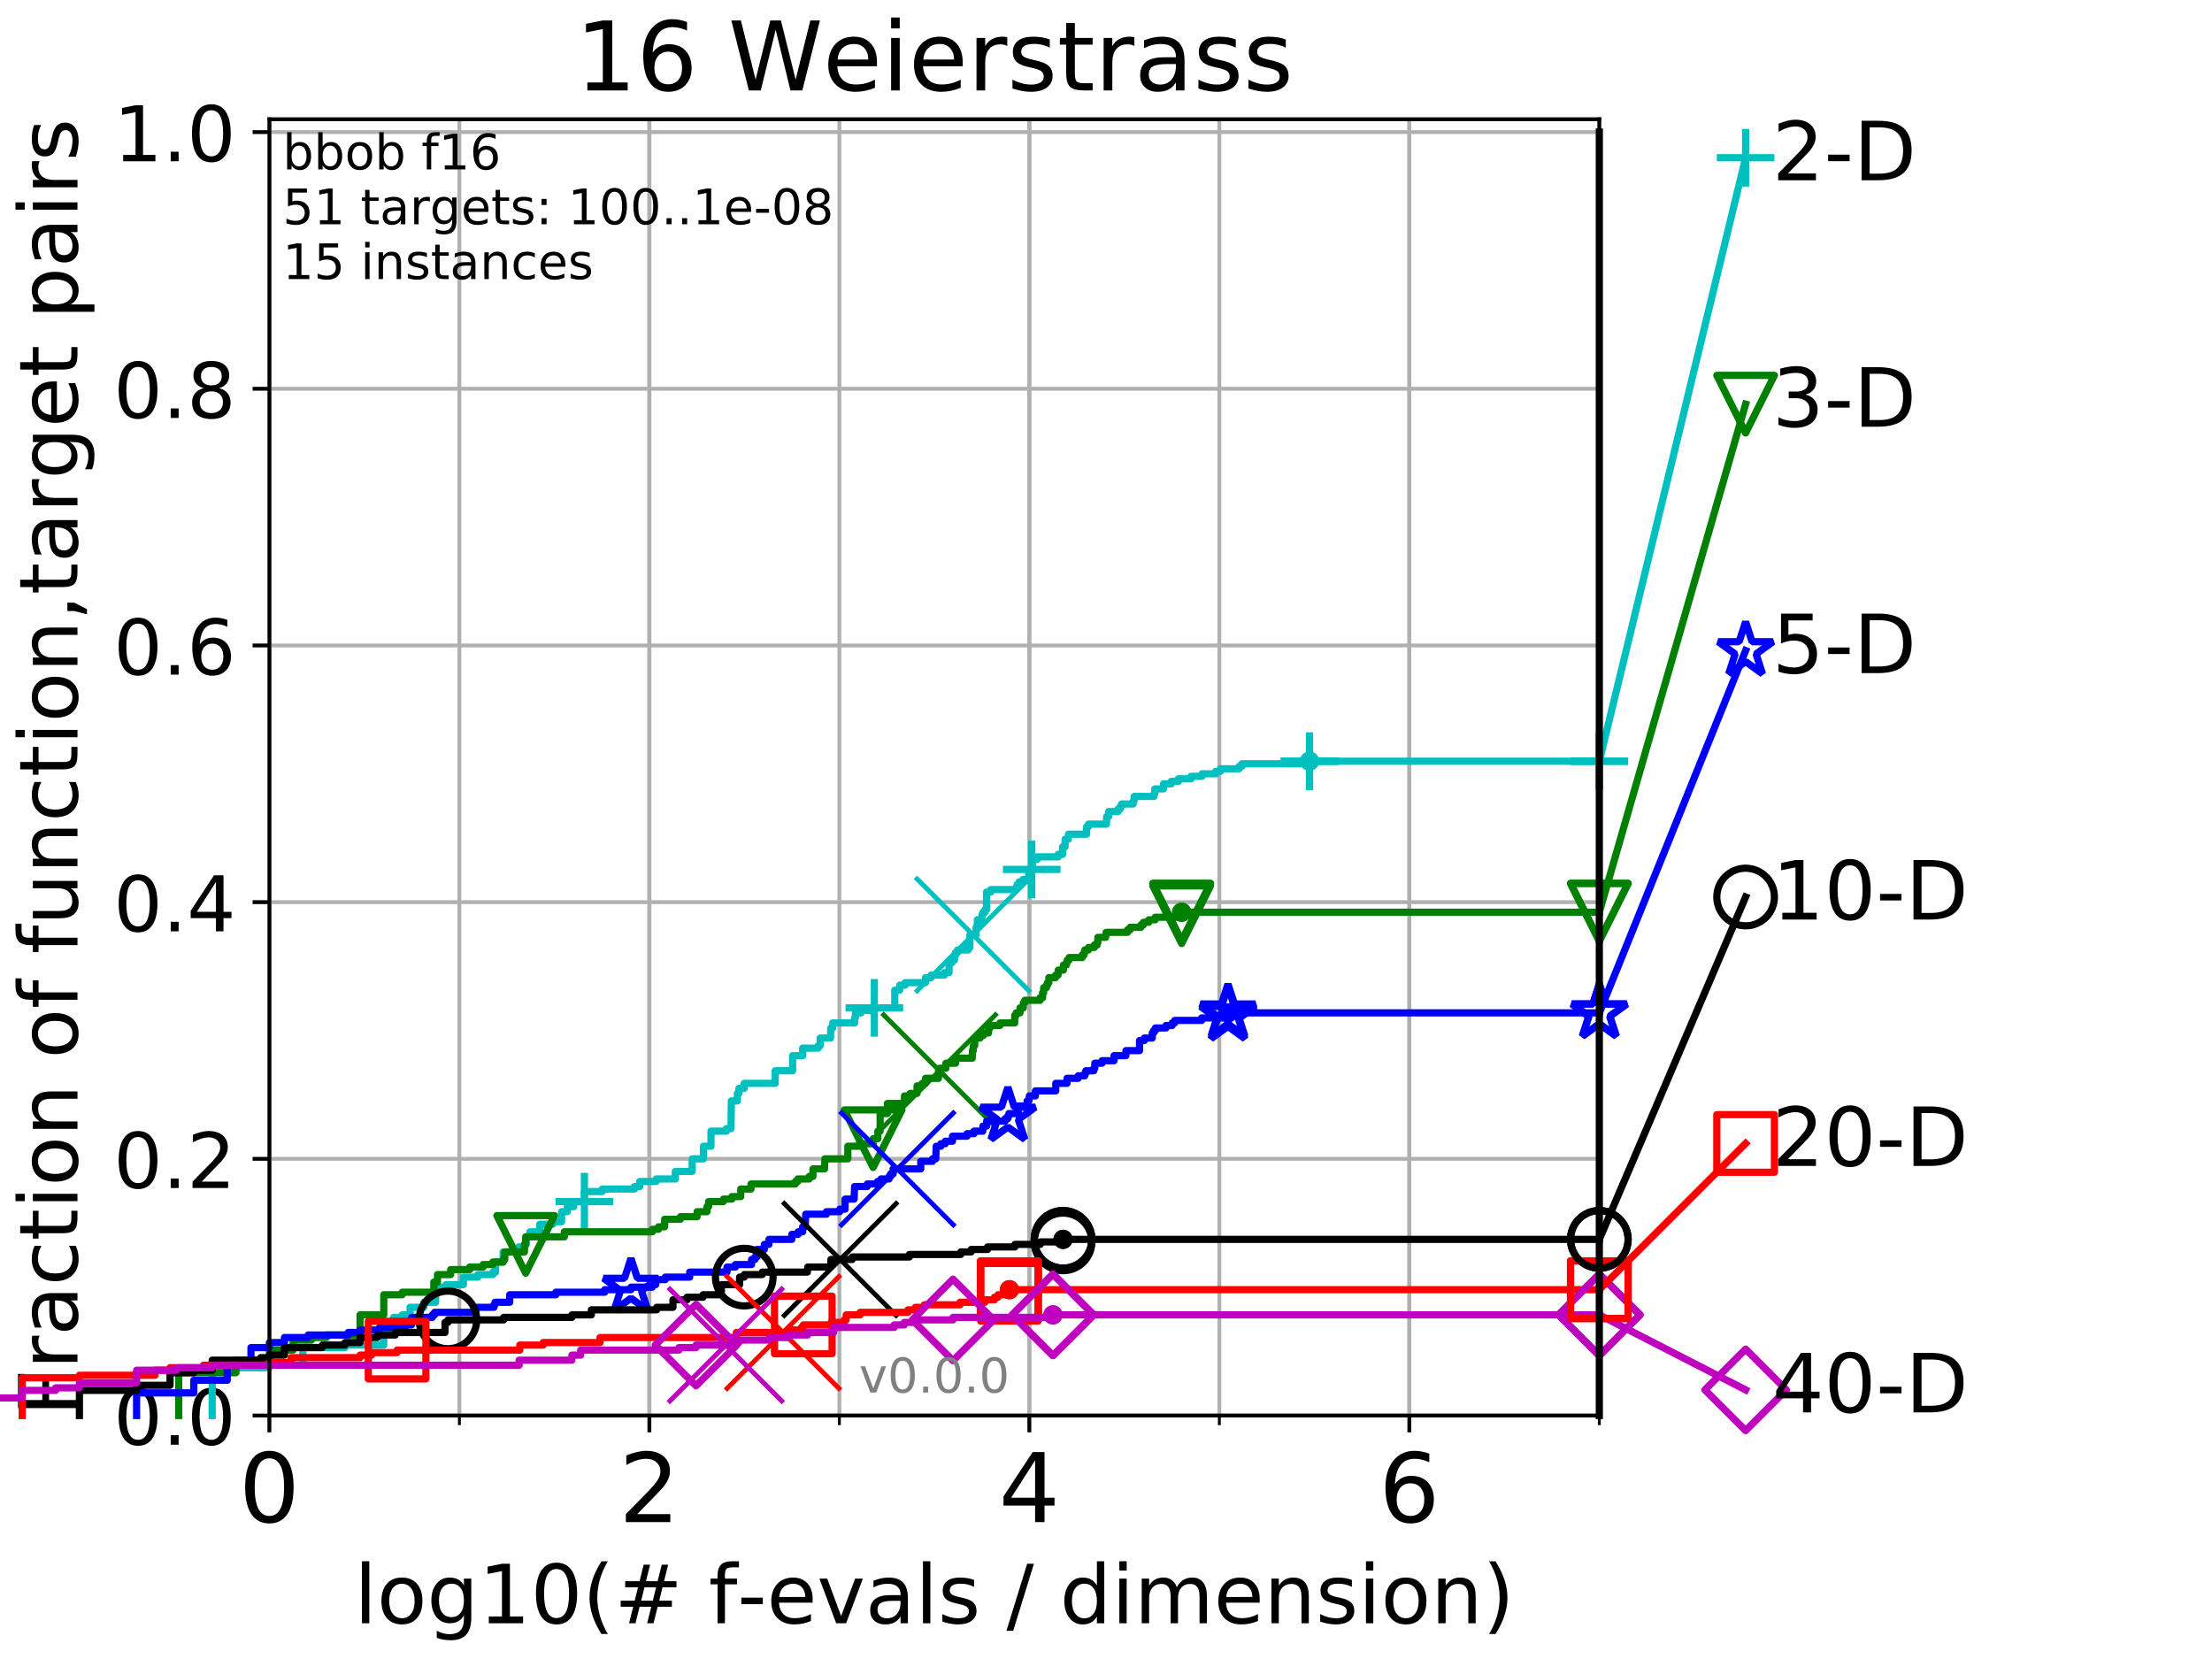 <?xml version="1.0" encoding="utf-8" standalone="no"?>
<!DOCTYPE svg PUBLIC "-//W3C//DTD SVG 1.1//EN"
  "http://www.w3.org/Graphics/SVG/1.1/DTD/svg11.dtd">
<!-- Created with matplotlib (http://matplotlib.org/) -->
<svg height="345.6pt" version="1.1" viewBox="0 0 460.8 345.6" width="460.8pt" xmlns="http://www.w3.org/2000/svg" xmlns:xlink="http://www.w3.org/1999/xlink">
 <defs>
  <style type="text/css">
*{stroke-linecap:butt;stroke-linejoin:round;}
  </style>
 </defs>
 <g id="figure_1">
  <g id="patch_1">
   <path d="M 0 345.6 
L 460.8 345.6 
L 460.8 0 
L 0 0 
z
" style="fill:#ffffff;"/>
  </g>
  <g id="axes_1">
   <g id="patch_2">
    <path d="M 56.12 294.88 
L 333.168 294.88 
L 333.168 24.84 
L 56.12 24.84 
z
" style="fill:#ffffff;"/>
   </g>
   <g id="matplotlib.axis_1">
    <g id="xtick_1">
     <g id="line2d_1">
      <path clip-path="url(#pc00a7ce472)" d="M 56.12 294.88 
L 56.12 24.84 
" style="fill:none;stroke:#b0b0b0;stroke-linecap:square;stroke-width:0.8;"/>
     </g>
     <g id="line2d_2">
      <defs>
       <path d="M 0 0 
L 0 3.5 
" id="ma84846ff8f" style="stroke:#000000;stroke-width:0.8;"/>
      </defs>
      <g>
       <use style="stroke:#000000;stroke-width:0.8;" x="56.12" xlink:href="#ma84846ff8f" y="294.88"/>
      </g>
     </g>
     <g id="text_1">
      <!-- 0 -->
      <defs>
       <path d="M 31.781 66.406 
Q 24.172 66.406 20.328 58.906 
Q 16.5 51.422 16.5 36.375 
Q 16.5 21.391 20.328 13.891 
Q 24.172 6.391 31.781 6.391 
Q 39.453 6.391 43.281 13.891 
Q 47.125 21.391 47.125 36.375 
Q 47.125 51.422 43.281 58.906 
Q 39.453 66.406 31.781 66.406 
z
M 31.781 74.219 
Q 44.047 74.219 50.516 64.516 
Q 56.984 54.828 56.984 36.375 
Q 56.984 17.969 50.516 8.266 
Q 44.047 -1.422 31.781 -1.422 
Q 19.531 -1.422 13.062 8.266 
Q 6.594 17.969 6.594 36.375 
Q 6.594 54.828 13.062 64.516 
Q 19.531 74.219 31.781 74.219 
z
" id="DejaVuSans-30"/>
      </defs>
      <g transform="translate(49.758 317.077)scale(0.2 -0.2)">
       <use xlink:href="#DejaVuSans-30"/>
      </g>
     </g>
    </g>
    <g id="xtick_2">
     <g id="line2d_3">
      <path clip-path="url(#pc00a7ce472)" d="M 135.277 294.88 
L 135.277 24.84 
" style="fill:none;stroke:#b0b0b0;stroke-linecap:square;stroke-width:0.8;"/>
     </g>
     <g id="line2d_4">
      <g>
       <use style="stroke:#000000;stroke-width:0.8;" x="135.277" xlink:href="#ma84846ff8f" y="294.88"/>
      </g>
     </g>
     <g id="text_2">
      <!-- 2 -->
      <defs>
       <path d="M 19.188 8.297 
L 53.609 8.297 
L 53.609 0 
L 7.328 0 
L 7.328 8.297 
Q 12.938 14.109 22.625 23.891 
Q 32.328 33.688 34.812 36.531 
Q 39.547 41.844 41.422 45.531 
Q 43.312 49.219 43.312 52.781 
Q 43.312 58.594 39.234 62.25 
Q 35.156 65.922 28.609 65.922 
Q 23.969 65.922 18.812 64.312 
Q 13.672 62.703 7.812 59.422 
L 7.812 69.391 
Q 13.766 71.781 18.938 73 
Q 24.125 74.219 28.422 74.219 
Q 39.75 74.219 46.484 68.547 
Q 53.219 62.891 53.219 53.422 
Q 53.219 48.922 51.531 44.891 
Q 49.859 40.875 45.406 35.406 
Q 44.188 33.984 37.641 27.219 
Q 31.109 20.453 19.188 8.297 
z
" id="DejaVuSans-32"/>
      </defs>
      <g transform="translate(128.914 317.077)scale(0.2 -0.2)">
       <use xlink:href="#DejaVuSans-32"/>
      </g>
     </g>
    </g>
    <g id="xtick_3">
     <g id="line2d_5">
      <path clip-path="url(#pc00a7ce472)" d="M 214.433 294.88 
L 214.433 24.84 
" style="fill:none;stroke:#b0b0b0;stroke-linecap:square;stroke-width:0.8;"/>
     </g>
     <g id="line2d_6">
      <g>
       <use style="stroke:#000000;stroke-width:0.8;" x="214.433" xlink:href="#ma84846ff8f" y="294.88"/>
      </g>
     </g>
     <g id="text_3">
      <!-- 4 -->
      <defs>
       <path d="M 37.797 64.312 
L 12.891 25.391 
L 37.797 25.391 
z
M 35.203 72.906 
L 47.609 72.906 
L 47.609 25.391 
L 58.016 25.391 
L 58.016 17.188 
L 47.609 17.188 
L 47.609 0 
L 37.797 0 
L 37.797 17.188 
L 4.891 17.188 
L 4.891 26.703 
z
" id="DejaVuSans-34"/>
      </defs>
      <g transform="translate(208.071 317.077)scale(0.2 -0.2)">
       <use xlink:href="#DejaVuSans-34"/>
      </g>
     </g>
    </g>
    <g id="xtick_4">
     <g id="line2d_7">
      <path clip-path="url(#pc00a7ce472)" d="M 293.59 294.88 
L 293.59 24.84 
" style="fill:none;stroke:#b0b0b0;stroke-linecap:square;stroke-width:0.8;"/>
     </g>
     <g id="line2d_8">
      <g>
       <use style="stroke:#000000;stroke-width:0.8;" x="293.59" xlink:href="#ma84846ff8f" y="294.88"/>
      </g>
     </g>
     <g id="text_4">
      <!-- 6 -->
      <defs>
       <path d="M 33.016 40.375 
Q 26.375 40.375 22.484 35.828 
Q 18.609 31.297 18.609 23.391 
Q 18.609 15.531 22.484 10.953 
Q 26.375 6.391 33.016 6.391 
Q 39.656 6.391 43.531 10.953 
Q 47.406 15.531 47.406 23.391 
Q 47.406 31.297 43.531 35.828 
Q 39.656 40.375 33.016 40.375 
z
M 52.594 71.297 
L 52.594 62.312 
Q 48.875 64.062 45.094 64.984 
Q 41.312 65.922 37.594 65.922 
Q 27.828 65.922 22.672 59.328 
Q 17.531 52.734 16.797 39.406 
Q 19.672 43.656 24.016 45.922 
Q 28.375 48.188 33.594 48.188 
Q 44.578 48.188 50.953 41.516 
Q 57.328 34.859 57.328 23.391 
Q 57.328 12.156 50.688 5.359 
Q 44.047 -1.422 33.016 -1.422 
Q 20.359 -1.422 13.672 8.266 
Q 6.984 17.969 6.984 36.375 
Q 6.984 53.656 15.188 63.938 
Q 23.391 74.219 37.203 74.219 
Q 40.922 74.219 44.703 73.484 
Q 48.484 72.75 52.594 71.297 
z
" id="DejaVuSans-36"/>
      </defs>
      <g transform="translate(287.227 317.077)scale(0.2 -0.2)">
       <use xlink:href="#DejaVuSans-36"/>
      </g>
     </g>
    </g>
    <g id="xtick_5">
     <g id="line2d_9">
      <path clip-path="url(#pc00a7ce472)" d="M 56.12 294.88 
L 56.12 24.84 
" style="fill:none;stroke:#b0b0b0;stroke-linecap:square;stroke-width:0.8;"/>
     </g>
     <g id="line2d_10">
      <defs>
       <path d="M 0 0 
L 0 2 
" id="ma4886db77a" style="stroke:#000000;stroke-width:0.6;"/>
      </defs>
      <g>
       <use style="stroke:#000000;stroke-width:0.6;" x="56.12" xlink:href="#ma4886db77a" y="294.88"/>
      </g>
     </g>
    </g>
    <g id="xtick_6">
     <g id="line2d_11">
      <path clip-path="url(#pc00a7ce472)" d="M 95.698 294.88 
L 95.698 24.84 
" style="fill:none;stroke:#b0b0b0;stroke-linecap:square;stroke-width:0.8;"/>
     </g>
     <g id="line2d_12">
      <g>
       <use style="stroke:#000000;stroke-width:0.6;" x="95.698" xlink:href="#ma4886db77a" y="294.88"/>
      </g>
     </g>
    </g>
    <g id="xtick_7">
     <g id="line2d_13">
      <path clip-path="url(#pc00a7ce472)" d="M 135.277 294.88 
L 135.277 24.84 
" style="fill:none;stroke:#b0b0b0;stroke-linecap:square;stroke-width:0.8;"/>
     </g>
     <g id="line2d_14">
      <g>
       <use style="stroke:#000000;stroke-width:0.6;" x="135.277" xlink:href="#ma4886db77a" y="294.88"/>
      </g>
     </g>
    </g>
    <g id="xtick_8">
     <g id="line2d_15">
      <path clip-path="url(#pc00a7ce472)" d="M 174.855 294.88 
L 174.855 24.84 
" style="fill:none;stroke:#b0b0b0;stroke-linecap:square;stroke-width:0.8;"/>
     </g>
     <g id="line2d_16">
      <g>
       <use style="stroke:#000000;stroke-width:0.6;" x="174.855" xlink:href="#ma4886db77a" y="294.88"/>
      </g>
     </g>
    </g>
    <g id="xtick_9">
     <g id="line2d_17">
      <path clip-path="url(#pc00a7ce472)" d="M 214.433 294.88 
L 214.433 24.84 
" style="fill:none;stroke:#b0b0b0;stroke-linecap:square;stroke-width:0.8;"/>
     </g>
     <g id="line2d_18">
      <g>
       <use style="stroke:#000000;stroke-width:0.6;" x="214.433" xlink:href="#ma4886db77a" y="294.88"/>
      </g>
     </g>
    </g>
    <g id="xtick_10">
     <g id="line2d_19">
      <path clip-path="url(#pc00a7ce472)" d="M 254.011 294.88 
L 254.011 24.84 
" style="fill:none;stroke:#b0b0b0;stroke-linecap:square;stroke-width:0.8;"/>
     </g>
     <g id="line2d_20">
      <g>
       <use style="stroke:#000000;stroke-width:0.6;" x="254.011" xlink:href="#ma4886db77a" y="294.88"/>
      </g>
     </g>
    </g>
    <g id="xtick_11">
     <g id="line2d_21">
      <path clip-path="url(#pc00a7ce472)" d="M 293.59 294.88 
L 293.59 24.84 
" style="fill:none;stroke:#b0b0b0;stroke-linecap:square;stroke-width:0.8;"/>
     </g>
     <g id="line2d_22">
      <g>
       <use style="stroke:#000000;stroke-width:0.6;" x="293.59" xlink:href="#ma4886db77a" y="294.88"/>
      </g>
     </g>
    </g>
    <g id="xtick_12">
     <g id="line2d_23">
      <path clip-path="url(#pc00a7ce472)" d="M 333.168 294.88 
L 333.168 24.84 
" style="fill:none;stroke:#b0b0b0;stroke-linecap:square;stroke-width:0.8;"/>
     </g>
     <g id="line2d_24">
      <g>
       <use style="stroke:#000000;stroke-width:0.6;" x="333.168" xlink:href="#ma4886db77a" y="294.88"/>
      </g>
     </g>
    </g>
    <g id="text_5">
     <!-- log10(# f-evals / dimension) -->
     <defs>
      <path d="M 9.422 75.984 
L 18.406 75.984 
L 18.406 0 
L 9.422 0 
z
" id="DejaVuSans-6c"/>
      <path d="M 30.609 48.391 
Q 23.391 48.391 19.188 42.75 
Q 14.984 37.109 14.984 27.297 
Q 14.984 17.484 19.156 11.844 
Q 23.344 6.203 30.609 6.203 
Q 37.797 6.203 41.984 11.859 
Q 46.188 17.531 46.188 27.297 
Q 46.188 37.016 41.984 42.703 
Q 37.797 48.391 30.609 48.391 
z
M 30.609 56 
Q 42.328 56 49.016 48.375 
Q 55.719 40.766 55.719 27.297 
Q 55.719 13.875 49.016 6.219 
Q 42.328 -1.422 30.609 -1.422 
Q 18.844 -1.422 12.172 6.219 
Q 5.516 13.875 5.516 27.297 
Q 5.516 40.766 12.172 48.375 
Q 18.844 56 30.609 56 
z
" id="DejaVuSans-6f"/>
      <path d="M 45.406 27.984 
Q 45.406 37.75 41.375 43.109 
Q 37.359 48.484 30.078 48.484 
Q 22.859 48.484 18.828 43.109 
Q 14.797 37.75 14.797 27.984 
Q 14.797 18.266 18.828 12.891 
Q 22.859 7.516 30.078 7.516 
Q 37.359 7.516 41.375 12.891 
Q 45.406 18.266 45.406 27.984 
z
M 54.391 6.781 
Q 54.391 -7.172 48.188 -13.984 
Q 42 -20.797 29.203 -20.797 
Q 24.469 -20.797 20.266 -20.094 
Q 16.062 -19.391 12.109 -17.922 
L 12.109 -9.188 
Q 16.062 -11.328 19.922 -12.344 
Q 23.781 -13.375 27.781 -13.375 
Q 36.625 -13.375 41.016 -8.766 
Q 45.406 -4.156 45.406 5.172 
L 45.406 9.625 
Q 42.625 4.781 38.281 2.391 
Q 33.938 0 27.875 0 
Q 17.828 0 11.672 7.656 
Q 5.516 15.328 5.516 27.984 
Q 5.516 40.672 11.672 48.328 
Q 17.828 56 27.875 56 
Q 33.938 56 38.281 53.609 
Q 42.625 51.219 45.406 46.391 
L 45.406 54.688 
L 54.391 54.688 
z
" id="DejaVuSans-67"/>
      <path d="M 12.406 8.297 
L 28.516 8.297 
L 28.516 63.922 
L 10.984 60.406 
L 10.984 69.391 
L 28.422 72.906 
L 38.281 72.906 
L 38.281 8.297 
L 54.391 8.297 
L 54.391 0 
L 12.406 0 
z
" id="DejaVuSans-31"/>
      <path d="M 31 75.875 
Q 24.469 64.656 21.281 53.656 
Q 18.109 42.672 18.109 31.391 
Q 18.109 20.125 21.312 9.062 
Q 24.516 -2 31 -13.188 
L 23.188 -13.188 
Q 15.875 -1.703 12.234 9.375 
Q 8.594 20.453 8.594 31.391 
Q 8.594 42.281 12.203 53.312 
Q 15.828 64.359 23.188 75.875 
z
" id="DejaVuSans-28"/>
      <path d="M 51.125 44 
L 36.922 44 
L 32.812 27.688 
L 47.125 27.688 
z
M 43.797 71.781 
L 38.719 51.516 
L 52.984 51.516 
L 58.109 71.781 
L 65.922 71.781 
L 60.891 51.516 
L 76.125 51.516 
L 76.125 44 
L 58.984 44 
L 54.984 27.688 
L 70.516 27.688 
L 70.516 20.219 
L 53.078 20.219 
L 48 0 
L 40.188 0 
L 45.219 20.219 
L 30.906 20.219 
L 25.875 0 
L 18.016 0 
L 23.094 20.219 
L 7.719 20.219 
L 7.719 27.688 
L 24.906 27.688 
L 29 44 
L 13.281 44 
L 13.281 51.516 
L 30.906 51.516 
L 35.891 71.781 
z
" id="DejaVuSans-23"/>
      <path id="DejaVuSans-20"/>
      <path d="M 37.109 75.984 
L 37.109 68.5 
L 28.516 68.5 
Q 23.688 68.5 21.797 66.547 
Q 19.922 64.594 19.922 59.516 
L 19.922 54.688 
L 34.719 54.688 
L 34.719 47.703 
L 19.922 47.703 
L 19.922 0 
L 10.891 0 
L 10.891 47.703 
L 2.297 47.703 
L 2.297 54.688 
L 10.891 54.688 
L 10.891 58.5 
Q 10.891 67.625 15.141 71.797 
Q 19.391 75.984 28.609 75.984 
z
" id="DejaVuSans-66"/>
      <path d="M 4.891 31.391 
L 31.203 31.391 
L 31.203 23.391 
L 4.891 23.391 
z
" id="DejaVuSans-2d"/>
      <path d="M 56.203 29.594 
L 56.203 25.203 
L 14.891 25.203 
Q 15.484 15.922 20.484 11.062 
Q 25.484 6.203 34.422 6.203 
Q 39.594 6.203 44.453 7.469 
Q 49.312 8.734 54.109 11.281 
L 54.109 2.781 
Q 49.266 0.734 44.188 -0.344 
Q 39.109 -1.422 33.891 -1.422 
Q 20.797 -1.422 13.156 6.188 
Q 5.516 13.812 5.516 26.812 
Q 5.516 40.234 12.766 48.109 
Q 20.016 56 32.328 56 
Q 43.359 56 49.781 48.891 
Q 56.203 41.797 56.203 29.594 
z
M 47.219 32.234 
Q 47.125 39.594 43.094 43.984 
Q 39.062 48.391 32.422 48.391 
Q 24.906 48.391 20.391 44.141 
Q 15.875 39.891 15.188 32.172 
z
" id="DejaVuSans-65"/>
      <path d="M 2.984 54.688 
L 12.5 54.688 
L 29.594 8.797 
L 46.688 54.688 
L 56.203 54.688 
L 35.688 0 
L 23.484 0 
z
" id="DejaVuSans-76"/>
      <path d="M 34.281 27.484 
Q 23.391 27.484 19.188 25 
Q 14.984 22.516 14.984 16.5 
Q 14.984 11.719 18.141 8.906 
Q 21.297 6.109 26.703 6.109 
Q 34.188 6.109 38.703 11.406 
Q 43.219 16.703 43.219 25.484 
L 43.219 27.484 
z
M 52.203 31.203 
L 52.203 0 
L 43.219 0 
L 43.219 8.297 
Q 40.141 3.328 35.547 0.953 
Q 30.953 -1.422 24.312 -1.422 
Q 15.922 -1.422 10.953 3.297 
Q 6 8.016 6 15.922 
Q 6 25.141 12.172 29.828 
Q 18.359 34.516 30.609 34.516 
L 43.219 34.516 
L 43.219 35.406 
Q 43.219 41.609 39.141 45 
Q 35.062 48.391 27.688 48.391 
Q 23 48.391 18.547 47.266 
Q 14.109 46.141 10.016 43.891 
L 10.016 52.203 
Q 14.938 54.109 19.578 55.047 
Q 24.219 56 28.609 56 
Q 40.484 56 46.344 49.844 
Q 52.203 43.703 52.203 31.203 
z
" id="DejaVuSans-61"/>
      <path d="M 44.281 53.078 
L 44.281 44.578 
Q 40.484 46.531 36.375 47.5 
Q 32.281 48.484 27.875 48.484 
Q 21.188 48.484 17.844 46.438 
Q 14.5 44.391 14.5 40.281 
Q 14.5 37.156 16.891 35.375 
Q 19.281 33.594 26.516 31.984 
L 29.594 31.297 
Q 39.156 29.25 43.188 25.516 
Q 47.219 21.781 47.219 15.094 
Q 47.219 7.469 41.188 3.016 
Q 35.156 -1.422 24.609 -1.422 
Q 20.219 -1.422 15.453 -0.562 
Q 10.688 0.297 5.422 2 
L 5.422 11.281 
Q 10.406 8.688 15.234 7.391 
Q 20.062 6.109 24.812 6.109 
Q 31.156 6.109 34.562 8.281 
Q 37.984 10.453 37.984 14.406 
Q 37.984 18.062 35.516 20.016 
Q 33.062 21.969 24.703 23.781 
L 21.578 24.516 
Q 13.234 26.266 9.516 29.906 
Q 5.812 33.547 5.812 39.891 
Q 5.812 47.609 11.281 51.797 
Q 16.75 56 26.812 56 
Q 31.781 56 36.172 55.266 
Q 40.578 54.547 44.281 53.078 
z
" id="DejaVuSans-73"/>
      <path d="M 25.391 72.906 
L 33.688 72.906 
L 8.297 -9.281 
L 0 -9.281 
z
" id="DejaVuSans-2f"/>
      <path d="M 45.406 46.391 
L 45.406 75.984 
L 54.391 75.984 
L 54.391 0 
L 45.406 0 
L 45.406 8.203 
Q 42.578 3.328 38.25 0.953 
Q 33.938 -1.422 27.875 -1.422 
Q 17.969 -1.422 11.734 6.484 
Q 5.516 14.406 5.516 27.297 
Q 5.516 40.188 11.734 48.094 
Q 17.969 56 27.875 56 
Q 33.938 56 38.25 53.625 
Q 42.578 51.266 45.406 46.391 
z
M 14.797 27.297 
Q 14.797 17.391 18.875 11.75 
Q 22.953 6.109 30.078 6.109 
Q 37.203 6.109 41.297 11.75 
Q 45.406 17.391 45.406 27.297 
Q 45.406 37.203 41.297 42.844 
Q 37.203 48.484 30.078 48.484 
Q 22.953 48.484 18.875 42.844 
Q 14.797 37.203 14.797 27.297 
z
" id="DejaVuSans-64"/>
      <path d="M 9.422 54.688 
L 18.406 54.688 
L 18.406 0 
L 9.422 0 
z
M 9.422 75.984 
L 18.406 75.984 
L 18.406 64.594 
L 9.422 64.594 
z
" id="DejaVuSans-69"/>
      <path d="M 52 44.188 
Q 55.375 50.25 60.062 53.125 
Q 64.75 56 71.094 56 
Q 79.641 56 84.281 50.016 
Q 88.922 44.047 88.922 33.016 
L 88.922 0 
L 79.891 0 
L 79.891 32.719 
Q 79.891 40.578 77.094 44.375 
Q 74.312 48.188 68.609 48.188 
Q 61.625 48.188 57.562 43.547 
Q 53.516 38.922 53.516 30.906 
L 53.516 0 
L 44.484 0 
L 44.484 32.719 
Q 44.484 40.625 41.703 44.406 
Q 38.922 48.188 33.109 48.188 
Q 26.219 48.188 22.156 43.531 
Q 18.109 38.875 18.109 30.906 
L 18.109 0 
L 9.078 0 
L 9.078 54.688 
L 18.109 54.688 
L 18.109 46.188 
Q 21.188 51.219 25.484 53.609 
Q 29.781 56 35.688 56 
Q 41.656 56 45.828 52.969 
Q 50 49.953 52 44.188 
z
" id="DejaVuSans-6d"/>
      <path d="M 54.891 33.016 
L 54.891 0 
L 45.906 0 
L 45.906 32.719 
Q 45.906 40.484 42.875 44.328 
Q 39.844 48.188 33.797 48.188 
Q 26.516 48.188 22.312 43.547 
Q 18.109 38.922 18.109 30.906 
L 18.109 0 
L 9.078 0 
L 9.078 54.688 
L 18.109 54.688 
L 18.109 46.188 
Q 21.344 51.125 25.703 53.562 
Q 30.078 56 35.797 56 
Q 45.219 56 50.047 50.172 
Q 54.891 44.344 54.891 33.016 
z
" id="DejaVuSans-6e"/>
      <path d="M 8.016 75.875 
L 15.828 75.875 
Q 23.141 64.359 26.781 53.312 
Q 30.422 42.281 30.422 31.391 
Q 30.422 20.453 26.781 9.375 
Q 23.141 -1.703 15.828 -13.188 
L 8.016 -13.188 
Q 14.5 -2 17.703 9.062 
Q 20.906 20.125 20.906 31.391 
Q 20.906 42.672 17.703 53.656 
Q 14.5 64.656 8.016 75.875 
z
" id="DejaVuSans-29"/>
     </defs>
     <g transform="translate(73.803 338.154)scale(0.17 -0.17)">
      <use xlink:href="#DejaVuSans-6c"/>
      <use x="27.783" xlink:href="#DejaVuSans-6f"/>
      <use x="88.965" xlink:href="#DejaVuSans-67"/>
      <use x="152.441" xlink:href="#DejaVuSans-31"/>
      <use x="216.064" xlink:href="#DejaVuSans-30"/>
      <use x="279.688" xlink:href="#DejaVuSans-28"/>
      <use x="318.701" xlink:href="#DejaVuSans-23"/>
      <use x="402.49" xlink:href="#DejaVuSans-20"/>
      <use x="434.277" xlink:href="#DejaVuSans-66"/>
      <use x="469.404" xlink:href="#DejaVuSans-2d"/>
      <use x="505.488" xlink:href="#DejaVuSans-65"/>
      <use x="567.012" xlink:href="#DejaVuSans-76"/>
      <use x="626.191" xlink:href="#DejaVuSans-61"/>
      <use x="687.471" xlink:href="#DejaVuSans-6c"/>
      <use x="715.254" xlink:href="#DejaVuSans-73"/>
      <use x="767.354" xlink:href="#DejaVuSans-20"/>
      <use x="799.141" xlink:href="#DejaVuSans-2f"/>
      <use x="832.832" xlink:href="#DejaVuSans-20"/>
      <use x="864.619" xlink:href="#DejaVuSans-64"/>
      <use x="928.096" xlink:href="#DejaVuSans-69"/>
      <use x="955.879" xlink:href="#DejaVuSans-6d"/>
      <use x="1053.291" xlink:href="#DejaVuSans-65"/>
      <use x="1114.814" xlink:href="#DejaVuSans-6e"/>
      <use x="1178.193" xlink:href="#DejaVuSans-73"/>
      <use x="1230.293" xlink:href="#DejaVuSans-69"/>
      <use x="1258.076" xlink:href="#DejaVuSans-6f"/>
      <use x="1319.258" xlink:href="#DejaVuSans-6e"/>
      <use x="1382.637" xlink:href="#DejaVuSans-29"/>
     </g>
    </g>
   </g>
   <g id="matplotlib.axis_2">
    <g id="ytick_1">
     <g id="line2d_25">
      <path clip-path="url(#pc00a7ce472)" d="M 56.12 294.88 
L 333.168 294.88 
" style="fill:none;stroke:#b0b0b0;stroke-linecap:square;stroke-width:0.8;"/>
     </g>
     <g id="line2d_26">
      <defs>
       <path d="M 0 0 
L -3.5 0 
" id="m10d0e29140" style="stroke:#000000;stroke-width:0.8;"/>
      </defs>
      <g>
       <use style="stroke:#000000;stroke-width:0.8;" x="56.12" xlink:href="#m10d0e29140" y="294.88"/>
      </g>
     </g>
     <g id="text_6">
      <!-- 0.0 -->
      <defs>
       <path d="M 10.688 12.406 
L 21 12.406 
L 21 0 
L 10.688 0 
z
" id="DejaVuSans-2e"/>
      </defs>
      <g transform="translate(23.675 300.959)scale(0.16 -0.16)">
       <use xlink:href="#DejaVuSans-30"/>
       <use x="63.623" xlink:href="#DejaVuSans-2e"/>
       <use x="95.41" xlink:href="#DejaVuSans-30"/>
      </g>
     </g>
    </g>
    <g id="ytick_2">
     <g id="line2d_27">
      <path clip-path="url(#pc00a7ce472)" d="M 56.12 241.407 
L 333.168 241.407 
" style="fill:none;stroke:#b0b0b0;stroke-linecap:square;stroke-width:0.8;"/>
     </g>
     <g id="line2d_28">
      <g>
       <use style="stroke:#000000;stroke-width:0.8;" x="56.12" xlink:href="#m10d0e29140" y="241.407"/>
      </g>
     </g>
     <g id="text_7">
      <!-- 0.2 -->
      <g transform="translate(23.675 247.485)scale(0.16 -0.16)">
       <use xlink:href="#DejaVuSans-30"/>
       <use x="63.623" xlink:href="#DejaVuSans-2e"/>
       <use x="95.41" xlink:href="#DejaVuSans-32"/>
      </g>
     </g>
    </g>
    <g id="ytick_3">
     <g id="line2d_29">
      <path clip-path="url(#pc00a7ce472)" d="M 56.12 187.933 
L 333.168 187.933 
" style="fill:none;stroke:#b0b0b0;stroke-linecap:square;stroke-width:0.8;"/>
     </g>
     <g id="line2d_30">
      <g>
       <use style="stroke:#000000;stroke-width:0.8;" x="56.12" xlink:href="#m10d0e29140" y="187.933"/>
      </g>
     </g>
     <g id="text_8">
      <!-- 0.4 -->
      <g transform="translate(23.675 194.012)scale(0.16 -0.16)">
       <use xlink:href="#DejaVuSans-30"/>
       <use x="63.623" xlink:href="#DejaVuSans-2e"/>
       <use x="95.41" xlink:href="#DejaVuSans-34"/>
      </g>
     </g>
    </g>
    <g id="ytick_4">
     <g id="line2d_31">
      <path clip-path="url(#pc00a7ce472)" d="M 56.12 134.46 
L 333.168 134.46 
" style="fill:none;stroke:#b0b0b0;stroke-linecap:square;stroke-width:0.8;"/>
     </g>
     <g id="line2d_32">
      <g>
       <use style="stroke:#000000;stroke-width:0.8;" x="56.12" xlink:href="#m10d0e29140" y="134.46"/>
      </g>
     </g>
     <g id="text_9">
      <!-- 0.6 -->
      <g transform="translate(23.675 140.539)scale(0.16 -0.16)">
       <use xlink:href="#DejaVuSans-30"/>
       <use x="63.623" xlink:href="#DejaVuSans-2e"/>
       <use x="95.41" xlink:href="#DejaVuSans-36"/>
      </g>
     </g>
    </g>
    <g id="ytick_5">
     <g id="line2d_33">
      <path clip-path="url(#pc00a7ce472)" d="M 56.12 80.987 
L 333.168 80.987 
" style="fill:none;stroke:#b0b0b0;stroke-linecap:square;stroke-width:0.8;"/>
     </g>
     <g id="line2d_34">
      <g>
       <use style="stroke:#000000;stroke-width:0.8;" x="56.12" xlink:href="#m10d0e29140" y="80.987"/>
      </g>
     </g>
     <g id="text_10">
      <!-- 0.8 -->
      <defs>
       <path d="M 31.781 34.625 
Q 24.75 34.625 20.719 30.859 
Q 16.703 27.094 16.703 20.516 
Q 16.703 13.922 20.719 10.156 
Q 24.75 6.391 31.781 6.391 
Q 38.812 6.391 42.859 10.172 
Q 46.922 13.969 46.922 20.516 
Q 46.922 27.094 42.891 30.859 
Q 38.875 34.625 31.781 34.625 
z
M 21.922 38.812 
Q 15.578 40.375 12.031 44.719 
Q 8.5 49.078 8.5 55.328 
Q 8.5 64.062 14.719 69.141 
Q 20.953 74.219 31.781 74.219 
Q 42.672 74.219 48.875 69.141 
Q 55.078 64.062 55.078 55.328 
Q 55.078 49.078 51.531 44.719 
Q 48 40.375 41.703 38.812 
Q 48.828 37.156 52.797 32.312 
Q 56.781 27.484 56.781 20.516 
Q 56.781 9.906 50.312 4.234 
Q 43.844 -1.422 31.781 -1.422 
Q 19.734 -1.422 13.25 4.234 
Q 6.781 9.906 6.781 20.516 
Q 6.781 27.484 10.781 32.312 
Q 14.797 37.156 21.922 38.812 
z
M 18.312 54.391 
Q 18.312 48.734 21.844 45.562 
Q 25.391 42.391 31.781 42.391 
Q 38.141 42.391 41.719 45.562 
Q 45.312 48.734 45.312 54.391 
Q 45.312 60.062 41.719 63.234 
Q 38.141 66.406 31.781 66.406 
Q 25.391 66.406 21.844 63.234 
Q 18.312 60.062 18.312 54.391 
z
" id="DejaVuSans-38"/>
      </defs>
      <g transform="translate(23.675 87.066)scale(0.16 -0.16)">
       <use xlink:href="#DejaVuSans-30"/>
       <use x="63.623" xlink:href="#DejaVuSans-2e"/>
       <use x="95.41" xlink:href="#DejaVuSans-38"/>
      </g>
     </g>
    </g>
    <g id="ytick_6">
     <g id="line2d_35">
      <path clip-path="url(#pc00a7ce472)" d="M 56.12 27.514 
L 333.168 27.514 
" style="fill:none;stroke:#b0b0b0;stroke-linecap:square;stroke-width:0.8;"/>
     </g>
     <g id="line2d_36">
      <g>
       <use style="stroke:#000000;stroke-width:0.8;" x="56.12" xlink:href="#m10d0e29140" y="27.514"/>
      </g>
     </g>
     <g id="text_11">
      <!-- 1.0 -->
      <g transform="translate(23.675 33.592)scale(0.16 -0.16)">
       <use xlink:href="#DejaVuSans-31"/>
       <use x="63.623" xlink:href="#DejaVuSans-2e"/>
       <use x="95.41" xlink:href="#DejaVuSans-30"/>
      </g>
     </g>
    </g>
    <g id="text_12">
     <!-- Fraction of function,target pairs -->
     <defs>
      <path d="M 9.812 72.906 
L 51.703 72.906 
L 51.703 64.594 
L 19.672 64.594 
L 19.672 43.109 
L 48.578 43.109 
L 48.578 34.812 
L 19.672 34.812 
L 19.672 0 
L 9.812 0 
z
" id="DejaVuSans-46"/>
      <path d="M 41.109 46.297 
Q 39.594 47.172 37.812 47.578 
Q 36.031 48 33.891 48 
Q 26.266 48 22.188 43.047 
Q 18.109 38.094 18.109 28.812 
L 18.109 0 
L 9.078 0 
L 9.078 54.688 
L 18.109 54.688 
L 18.109 46.188 
Q 20.953 51.172 25.484 53.578 
Q 30.031 56 36.531 56 
Q 37.453 56 38.578 55.875 
Q 39.703 55.766 41.062 55.516 
z
" id="DejaVuSans-72"/>
      <path d="M 48.781 52.594 
L 48.781 44.188 
Q 44.969 46.297 41.141 47.344 
Q 37.312 48.391 33.406 48.391 
Q 24.656 48.391 19.812 42.844 
Q 14.984 37.312 14.984 27.297 
Q 14.984 17.281 19.812 11.734 
Q 24.656 6.203 33.406 6.203 
Q 37.312 6.203 41.141 7.25 
Q 44.969 8.297 48.781 10.406 
L 48.781 2.094 
Q 45.016 0.344 40.984 -0.531 
Q 36.969 -1.422 32.422 -1.422 
Q 20.062 -1.422 12.781 6.344 
Q 5.516 14.109 5.516 27.297 
Q 5.516 40.672 12.859 48.328 
Q 20.219 56 33.016 56 
Q 37.156 56 41.109 55.141 
Q 45.062 54.297 48.781 52.594 
z
" id="DejaVuSans-63"/>
      <path d="M 18.312 70.219 
L 18.312 54.688 
L 36.812 54.688 
L 36.812 47.703 
L 18.312 47.703 
L 18.312 18.016 
Q 18.312 11.328 20.141 9.422 
Q 21.969 7.516 27.594 7.516 
L 36.812 7.516 
L 36.812 0 
L 27.594 0 
Q 17.188 0 13.234 3.875 
Q 9.281 7.766 9.281 18.016 
L 9.281 47.703 
L 2.688 47.703 
L 2.688 54.688 
L 9.281 54.688 
L 9.281 70.219 
z
" id="DejaVuSans-74"/>
      <path d="M 8.5 21.578 
L 8.5 54.688 
L 17.484 54.688 
L 17.484 21.922 
Q 17.484 14.156 20.5 10.266 
Q 23.531 6.391 29.594 6.391 
Q 36.859 6.391 41.078 11.031 
Q 45.312 15.672 45.312 23.688 
L 45.312 54.688 
L 54.297 54.688 
L 54.297 0 
L 45.312 0 
L 45.312 8.406 
Q 42.047 3.422 37.719 1 
Q 33.406 -1.422 27.688 -1.422 
Q 18.266 -1.422 13.375 4.438 
Q 8.5 10.297 8.5 21.578 
z
M 31.109 56 
z
" id="DejaVuSans-75"/>
      <path d="M 11.719 12.406 
L 22.016 12.406 
L 22.016 4 
L 14.016 -11.625 
L 7.719 -11.625 
L 11.719 4 
z
" id="DejaVuSans-2c"/>
      <path d="M 18.109 8.203 
L 18.109 -20.797 
L 9.078 -20.797 
L 9.078 54.688 
L 18.109 54.688 
L 18.109 46.391 
Q 20.953 51.266 25.266 53.625 
Q 29.594 56 35.594 56 
Q 45.562 56 51.781 48.094 
Q 58.016 40.188 58.016 27.297 
Q 58.016 14.406 51.781 6.484 
Q 45.562 -1.422 35.594 -1.422 
Q 29.594 -1.422 25.266 0.953 
Q 20.953 3.328 18.109 8.203 
z
M 48.688 27.297 
Q 48.688 37.203 44.609 42.844 
Q 40.531 48.484 33.406 48.484 
Q 26.266 48.484 22.188 42.844 
Q 18.109 37.203 18.109 27.297 
Q 18.109 17.391 22.188 11.75 
Q 26.266 6.109 33.406 6.109 
Q 40.531 6.109 44.609 11.75 
Q 48.688 17.391 48.688 27.297 
z
" id="DejaVuSans-70"/>
     </defs>
     <g transform="translate(16.14 294.999)rotate(-90)scale(0.17 -0.17)">
      <use xlink:href="#DejaVuSans-46"/>
      <use x="57.41" xlink:href="#DejaVuSans-72"/>
      <use x="98.523" xlink:href="#DejaVuSans-61"/>
      <use x="159.803" xlink:href="#DejaVuSans-63"/>
      <use x="214.783" xlink:href="#DejaVuSans-74"/>
      <use x="253.992" xlink:href="#DejaVuSans-69"/>
      <use x="281.775" xlink:href="#DejaVuSans-6f"/>
      <use x="342.957" xlink:href="#DejaVuSans-6e"/>
      <use x="406.336" xlink:href="#DejaVuSans-20"/>
      <use x="438.123" xlink:href="#DejaVuSans-6f"/>
      <use x="499.305" xlink:href="#DejaVuSans-66"/>
      <use x="534.51" xlink:href="#DejaVuSans-20"/>
      <use x="566.297" xlink:href="#DejaVuSans-66"/>
      <use x="601.502" xlink:href="#DejaVuSans-75"/>
      <use x="664.881" xlink:href="#DejaVuSans-6e"/>
      <use x="728.26" xlink:href="#DejaVuSans-63"/>
      <use x="783.24" xlink:href="#DejaVuSans-74"/>
      <use x="822.449" xlink:href="#DejaVuSans-69"/>
      <use x="850.232" xlink:href="#DejaVuSans-6f"/>
      <use x="911.414" xlink:href="#DejaVuSans-6e"/>
      <use x="974.793" xlink:href="#DejaVuSans-2c"/>
      <use x="1006.58" xlink:href="#DejaVuSans-74"/>
      <use x="1045.789" xlink:href="#DejaVuSans-61"/>
      <use x="1107.068" xlink:href="#DejaVuSans-72"/>
      <use x="1148.166" xlink:href="#DejaVuSans-67"/>
      <use x="1211.643" xlink:href="#DejaVuSans-65"/>
      <use x="1273.166" xlink:href="#DejaVuSans-74"/>
      <use x="1312.375" xlink:href="#DejaVuSans-20"/>
      <use x="1344.162" xlink:href="#DejaVuSans-70"/>
      <use x="1407.639" xlink:href="#DejaVuSans-61"/>
      <use x="1468.918" xlink:href="#DejaVuSans-69"/>
      <use x="1496.701" xlink:href="#DejaVuSans-72"/>
      <use x="1537.814" xlink:href="#DejaVuSans-73"/>
     </g>
    </g>
   </g>
   <g id="line2d_37">
    <defs>
     <path d="M 0 1.5 
C 0.398 1.5 0.779 1.342 1.061 1.061 
C 1.342 0.779 1.5 0.398 1.5 0 
C 1.5 -0.398 1.342 -0.779 1.061 -1.061 
C 0.779 -1.342 0.398 -1.5 0 -1.5 
C -0.398 -1.5 -0.779 -1.342 -1.061 -1.061 
C -1.342 -0.779 -1.5 -0.398 -1.5 0 
C -1.5 0.398 -1.342 0.779 -1.061 1.061 
C -0.779 1.342 -0.398 1.5 0 1.5 
z
" id="ma81472bdc0" style="stroke:#00bfbf;"/>
    </defs>
    <g>
     <use style="fill:#00bfbf;stroke:#00bfbf;" x="272.794" xlink:href="#ma81472bdc0" y="158.576"/>
     <use style="fill:#00bfbf;stroke:#00bfbf;" x="272.794" xlink:href="#ma81472bdc0" y="158.576"/>
    </g>
   </g>
   <g id="line2d_38">
    <path d="M 44.206 294.88 
L 44.206 284.919 
L 56.12 284.919 
L 56.12 284.395 
L 63.089 284.395 
L 63.089 280.725 
L 71.87 280.725 
L 71.87 280.201 
L 79.949 280.201 
L 79.949 277.58 
L 81.973 277.58 
L 81.973 274.434 
L 83.784 274.434 
L 83.784 273.91 
L 85.422 273.91 
L 85.422 272.337 
L 88.294 272.337 
L 88.294 271.289 
L 90.753 271.289 
L 90.753 268.143 
L 92.905 268.143 
L 92.905 267.619 
L 96.537 267.619 
L 96.537 266.046 
L 99.534 266.046 
L 99.534 265.522 
L 102.668 265.522 
L 102.668 264.998 
L 103.231 264.998 
L 103.231 262.901 
L 104.819 262.901 
L 104.819 260.804 
L 107.177 260.804 
L 107.177 260.28 
L 108.037 260.28 
L 108.037 259.755 
L 109.251 259.755 
L 109.251 259.231 
L 109.637 259.231 
L 109.637 257.658 
L 110.385 257.658 
L 110.385 256.61 
L 112.45 256.61 
L 112.45 255.037 
L 115.146 255.037 
L 115.146 254.513 
L 116.984 254.513 
L 116.984 252.416 
L 118.187 252.416 
L 118.187 251.367 
L 119.527 251.367 
L 119.527 250.319 
L 121.741 250.319 
L 121.741 248.222 
L 125.463 248.222 
L 125.463 247.698 
L 132.177 247.698 
L 132.177 247.173 
L 133.274 247.173 
L 133.274 246.125 
L 136.679 246.125 
L 136.679 245.601 
L 140.688 245.601 
L 140.688 244.028 
L 144.194 244.028 
L 144.194 241.407 
L 146.534 241.407 
L 146.534 238.785 
L 148.111 238.785 
L 148.111 235.64 
L 151.333 235.64 
L 151.333 235.116 
L 152.285 235.116 
L 152.349 229.349 
L 153.607 229.349 
L 153.607 227.776 
L 153.929 227.776 
L 153.929 226.728 
L 155.026 226.728 
L 155.026 225.679 
L 161.489 225.679 
L 161.489 223.058 
L 165.117 223.058 
L 165.117 219.913 
L 167.211 219.913 
L 167.211 218.34 
L 170.463 218.34 
L 170.463 217.816 
L 170.868 217.816 
L 170.868 216.243 
L 173.006 216.243 
L 173.063 214.146 
L 173.468 214.146 
L 173.468 213.097 
L 178.039 213.097 
L 178.039 212.049 
L 178.195 212.049 
L 178.195 211 
L 179.378 211 
L 179.378 210.476 
L 182.142 210.476 
L 182.142 209.952 
L 186.396 209.952 
L 186.396 206.282 
L 187.402 206.282 
L 187.431 205.234 
L 188.536 205.234 
L 188.536 204.709 
L 192.79 204.709 
L 192.79 203.661 
L 193.961 203.661 
L 193.961 203.137 
L 196.729 203.137 
L 196.729 202.612 
L 197.706 202.612 
L 197.706 200.515 
L 198.345 200.515 
L 198.345 199.991 
L 198.842 199.991 
L 198.842 198.943 
L 199.064 198.943 
L 199.064 198.418 
L 199.471 198.418 
L 199.471 197.894 
L 201.69 197.894 
L 201.69 197.37 
L 202.047 197.37 
L 202.047 194.749 
L 203.335 194.749 
L 203.335 193.176 
L 203.587 193.176 
L 203.587 191.603 
L 204.522 191.603 
L 204.559 190.555 
L 204.745 190.555 
L 204.745 190.03 
L 205.178 190.03 
L 205.178 189.506 
L 205.513 189.506 
L 205.513 185.836 
L 206.396 185.836 
L 206.396 185.312 
L 211.716 185.312 
L 211.716 184.788 
L 211.882 184.788 
L 211.882 184.264 
L 212.293 184.264 
L 212.293 183.739 
L 213.071 183.739 
L 213.071 183.215 
L 214.286 183.215 
L 214.286 181.642 
L 214.93 181.642 
L 214.93 181.118 
L 215.059 181.118 
L 215.059 179.021 
L 216.075 179.021 
L 216.075 178.497 
L 220.449 178.497 
L 220.449 177.973 
L 221.363 177.973 
L 221.363 176.4 
L 221.879 176.4 
L 221.879 174.827 
L 222.568 174.827 
L 222.568 173.779 
L 226.361 173.779 
L 226.361 172.206 
L 226.748 172.206 
L 226.748 171.682 
L 230.486 171.682 
L 230.538 170.109 
L 230.958 170.109 
L 230.958 169.061 
L 232.905 169.061 
L 232.905 168.536 
L 233.384 168.536 
L 233.384 168.012 
L 233.642 168.012 
L 233.642 167.488 
L 236.048 167.488 
L 236.048 166.964 
L 236.232 166.964 
L 236.27 165.915 
L 240.388 165.915 
L 240.388 165.391 
L 240.561 165.391 
L 240.561 164.342 
L 242.362 164.342 
L 242.362 163.294 
L 243.991 163.294 
L 243.991 162.77 
L 245.48 162.77 
L 245.48 162.245 
L 248.119 162.245 
L 248.119 161.721 
L 250.406 161.721 
L 250.406 161.197 
L 253.269 161.197 
L 253.269 160.673 
L 254.23 160.673 
L 254.23 160.148 
L 258.142 160.148 
L 258.142 159.624 
L 258.729 159.624 
L 258.729 159.1 
L 272.794 159.1 
L 272.794 158.576 
L 333.168 158.576 
L 333.168 158.576 
" style="fill:none;stroke:#00bfbf;stroke-linecap:square;stroke-width:1.5;"/>
   </g>
   <g id="line2d_39">
    <defs>
     <path d="M -6 0 
L 6 0 
M 0 6 
L 0 -6 
" id="mb2e7b417cd" style="stroke:#00bfbf;stroke-width:1.5;"/>
    </defs>
    <g>
     <use style="fill-opacity:0;stroke:#00bfbf;stroke-width:1.5;" x="121.741" xlink:href="#mb2e7b417cd" y="250.319"/>
     <use style="fill-opacity:0;stroke:#00bfbf;stroke-width:1.5;" x="182.142" xlink:href="#mb2e7b417cd" y="209.952"/>
     <use style="fill-opacity:0;stroke:#00bfbf;stroke-width:1.5;" x="214.93" xlink:href="#mb2e7b417cd" y="181.118"/>
     <use style="fill-opacity:0;stroke:#00bfbf;stroke-width:1.5;" x="272.794" xlink:href="#mb2e7b417cd" y="158.576"/>
     <use style="fill-opacity:0;stroke:#00bfbf;stroke-width:1.5;" x="272.794" xlink:href="#mb2e7b417cd" y="158.576"/>
     <use style="fill-opacity:0;stroke:#00bfbf;stroke-width:1.5;" x="333.168" xlink:href="#mb2e7b417cd" y="158.576"/>
    </g>
   </g>
   <g id="line2d_40">
    <path style="fill:none;stroke:#00bfbf;stroke-linecap:square;stroke-width:1.5;"/>
    <g/>
   </g>
   <g id="line2d_41">
    <path clip-path="url(#pc00a7ce472)" d="M 202.692 194.749 
" style="fill:none;stroke:#00bfbf;stroke-linecap:square;stroke-width:1.5;"/>
    <defs>
     <path d="M -12 12 
L 12 -12 
M -12 -12 
L 12 12 
" id="madb9b3a6cb" style="stroke:#00bfbf;"/>
    </defs>
    <g clip-path="url(#pc00a7ce472)">
     <use style="fill:#00bfbf;stroke:#00bfbf;" x="202.692" xlink:href="#madb9b3a6cb" y="194.749"/>
    </g>
   </g>
   <g id="line2d_42">
    <defs>
     <path d="M 0 1.5 
C 0.398 1.5 0.779 1.342 1.061 1.061 
C 1.342 0.779 1.5 0.398 1.5 0 
C 1.5 -0.398 1.342 -0.779 1.061 -1.061 
C 0.779 -1.342 0.398 -1.5 0 -1.5 
C -0.398 -1.5 -0.779 -1.342 -1.061 -1.061 
C -1.342 -0.779 -1.5 -0.398 -1.5 0 
C -1.5 0.398 -1.342 0.779 -1.061 1.061 
C -0.779 1.342 -0.398 1.5 0 1.5 
z
" id="m72f6ccaf2f" style="stroke:#008000;"/>
    </defs>
    <g>
     <use style="fill:#008000;stroke:#008000;" x="246.161" xlink:href="#m72f6ccaf2f" y="190.03"/>
     <use style="fill:#008000;stroke:#008000;" x="246.161" xlink:href="#m72f6ccaf2f" y="190.03"/>
    </g>
   </g>
   <g id="line2d_43">
    <path d="M 37.236 294.88 
L 37.236 285.968 
L 49.151 285.968 
L 49.151 283.347 
L 56.12 283.347 
L 56.12 281.25 
L 61.065 281.25 
L 61.065 279.153 
L 64.9 279.153 
L 64.9 278.628 
L 68.034 278.628 
L 68.034 278.104 
L 75.004 278.104 
L 75.004 273.91 
L 79.949 273.91 
L 79.949 269.716 
L 83.784 269.716 
L 83.784 269.192 
L 90.367 269.192 
L 90.367 267.095 
L 91.131 267.095 
L 91.131 265.522 
L 93.887 265.522 
L 93.887 264.474 
L 97.85 264.474 
L 97.85 263.949 
L 100.643 263.949 
L 100.643 263.425 
L 102.668 263.425 
L 102.668 262.901 
L 104.819 262.901 
L 104.819 262.377 
L 105.153 262.377 
L 105.153 260.804 
L 109.251 260.804 
L 109.251 259.231 
L 109.509 259.231 
L 109.509 257.658 
L 117.556 257.658 
L 117.556 256.61 
L 135.896 256.61 
L 135.896 256.086 
L 137.173 256.086 
L 137.173 255.561 
L 138.458 255.561 
L 138.458 253.989 
L 141.742 253.989 
L 141.742 253.464 
L 145.22 253.464 
L 145.22 252.416 
L 147.277 252.416 
L 147.277 251.367 
L 147.615 251.367 
L 147.615 250.319 
L 150.679 250.319 
L 150.679 249.795 
L 152.455 249.795 
L 152.455 249.27 
L 154.312 249.27 
L 154.312 247.698 
L 156.446 247.698 
L 156.446 246.649 
L 165.688 246.649 
L 165.688 246.125 
L 166.189 246.125 
L 166.189 245.601 
L 168.576 245.601 
L 168.576 245.076 
L 169.351 245.076 
L 169.351 243.504 
L 171.769 243.504 
L 171.831 241.407 
L 176.618 241.407 
L 176.618 238.785 
L 178.99 238.785 
L 178.99 238.261 
L 181.889 238.261 
L 181.889 237.213 
L 182.869 237.213 
L 182.869 235.64 
L 183.348 235.64 
L 183.348 231.97 
L 184.862 231.97 
L 184.862 229.873 
L 188.415 229.873 
L 188.415 228.301 
L 189.59 228.301 
L 189.59 227.776 
L 191.037 227.776 
L 191.037 226.204 
L 192.111 226.204 
L 192.111 225.679 
L 192.807 225.679 
L 192.807 224.631 
L 195.501 224.631 
L 195.501 223.058 
L 195.724 223.058 
L 195.724 222.534 
L 197.056 222.534 
L 197.056 221.485 
L 199.078 221.485 
L 199.078 220.437 
L 202.54 220.437 
L 202.566 218.864 
L 202.758 218.864 
L 202.758 217.816 
L 203.05 217.816 
L 203.05 216.243 
L 204.149 216.243 
L 204.149 215.719 
L 204.842 215.719 
L 204.842 215.194 
L 205.926 215.194 
L 205.926 214.146 
L 206.24 214.146 
L 206.24 213.622 
L 208.316 213.622 
L 208.316 213.097 
L 211.381 213.097 
L 211.386 211.525 
L 211.688 211.525 
L 211.688 211 
L 212.49 211 
L 212.49 209.952 
L 213.181 209.952 
L 213.181 208.903 
L 213.484 208.903 
L 213.484 208.379 
L 216.645 208.379 
L 216.645 207.855 
L 217.19 207.855 
L 217.19 206.806 
L 217.41 206.806 
L 217.41 205.758 
L 217.989 205.758 
L 217.989 205.234 
L 218.21 205.234 
L 218.21 204.709 
L 218.494 204.709 
L 218.494 203.661 
L 219.894 203.661 
L 219.894 203.137 
L 220.414 203.137 
L 220.453 202.088 
L 221.525 202.088 
L 221.527 201.04 
L 222.148 201.04 
L 222.148 200.515 
L 222.322 200.515 
L 222.322 199.991 
L 222.722 199.991 
L 222.722 199.467 
L 225.434 199.467 
L 225.434 198.943 
L 225.823 198.943 
L 225.823 198.418 
L 225.969 198.418 
L 225.969 197.894 
L 226.75 197.894 
L 226.75 197.37 
L 227.979 197.37 
L 227.979 196.846 
L 228.574 196.846 
L 228.574 196.321 
L 228.698 196.321 
L 228.698 195.273 
L 230.325 195.273 
L 230.428 194.224 
L 234.885 194.224 
L 234.885 193.7 
L 235.439 193.7 
L 235.439 193.176 
L 237.683 193.176 
L 237.683 192.652 
L 238.209 192.652 
L 238.209 192.127 
L 239.318 192.127 
L 239.318 191.603 
L 240.652 191.603 
L 240.652 191.079 
L 245.222 191.079 
L 245.222 190.555 
L 246.161 190.555 
L 246.161 190.03 
L 333.168 190.03 
L 333.168 190.03 
" style="fill:none;stroke:#008000;stroke-linecap:square;stroke-width:1.5;"/>
   </g>
   <g id="line2d_44">
    <defs>
     <path d="M -0 6 
L 6 -6 
L -6 -6 
z
" id="maebe70919c" style="stroke:#008000;stroke-linejoin:miter;stroke-width:1.5;"/>
    </defs>
    <g>
     <use style="fill-opacity:0;stroke:#008000;stroke-linejoin:miter;stroke-width:1.5;" x="109.509" xlink:href="#maebe70919c" y="259.231"/>
     <use style="fill-opacity:0;stroke:#008000;stroke-linejoin:miter;stroke-width:1.5;" x="181.889" xlink:href="#maebe70919c" y="237.213"/>
     <use style="fill-opacity:0;stroke:#008000;stroke-linejoin:miter;stroke-width:1.5;" x="246.161" xlink:href="#maebe70919c" y="190.555"/>
     <use style="fill-opacity:0;stroke:#008000;stroke-linejoin:miter;stroke-width:1.5;" x="246.161" xlink:href="#maebe70919c" y="190.03"/>
     <use style="fill-opacity:0;stroke:#008000;stroke-linejoin:miter;stroke-width:1.5;" x="246.161" xlink:href="#maebe70919c" y="190.03"/>
     <use style="fill-opacity:0;stroke:#008000;stroke-linejoin:miter;stroke-width:1.5;" x="333.168" xlink:href="#maebe70919c" y="190.03"/>
    </g>
   </g>
   <g id="line2d_45">
    <path style="fill:none;stroke:#008000;stroke-linecap:square;stroke-width:1.5;"/>
    <g/>
   </g>
   <g id="line2d_46">
    <path clip-path="url(#pc00a7ce472)" d="M 195.722 223.058 
" style="fill:none;stroke:#008000;stroke-linecap:square;stroke-width:1.5;"/>
    <defs>
     <path d="M -12 12 
L 12 -12 
M -12 -12 
L 12 12 
" id="me1ac5b78b2" style="stroke:#008000;"/>
    </defs>
    <g clip-path="url(#pc00a7ce472)">
     <use style="fill:#008000;stroke:#008000;" x="195.722" xlink:href="#me1ac5b78b2" y="223.058"/>
    </g>
   </g>
   <g id="line2d_47">
    <defs>
     <path d="M 0 1.5 
C 0.398 1.5 0.779 1.342 1.061 1.061 
C 1.342 0.779 1.5 0.398 1.5 0 
C 1.5 -0.398 1.342 -0.779 1.061 -1.061 
C 0.779 -1.342 0.398 -1.5 0 -1.5 
C -0.398 -1.5 -0.779 -1.342 -1.061 -1.061 
C -1.342 -0.779 -1.5 -0.398 -1.5 0 
C -1.5 0.398 -1.342 0.779 -1.061 1.061 
C -0.779 1.342 -0.398 1.5 0 1.5 
z
" id="m70faa26e81" style="stroke:#0000ff;"/>
    </defs>
    <g>
     <use style="fill:#0000ff;stroke:#0000ff;" x="255.807" xlink:href="#m70faa26e81" y="211"/>
     <use style="fill:#0000ff;stroke:#0000ff;" x="255.807" xlink:href="#m70faa26e81" y="211"/>
    </g>
   </g>
   <g id="line2d_48">
    <path d="M 28.456 294.88 
L 28.456 290.162 
L 40.37 290.162 
L 40.37 287.541 
L 47.34 287.541 
L 47.34 283.871 
L 52.284 283.871 
L 52.284 280.725 
L 56.12 280.725 
L 56.12 279.677 
L 59.254 279.677 
L 59.254 278.628 
L 64.199 278.628 
L 64.199 278.104 
L 72.544 278.104 
L 72.544 277.58 
L 75.004 277.58 
L 75.004 277.056 
L 79.067 277.056 
L 79.067 276.531 
L 84.458 276.531 
L 84.458 276.007 
L 85.732 276.007 
L 85.732 274.434 
L 90.052 274.434 
L 90.052 273.91 
L 90.523 273.91 
L 90.523 273.386 
L 99.116 273.386 
L 99.116 272.337 
L 102.895 272.337 
L 102.895 271.813 
L 103.12 271.813 
L 103.12 271.289 
L 106.179 271.289 
L 106.179 269.716 
L 115.798 269.716 
L 115.798 269.192 
L 125.973 269.192 
L 125.973 268.668 
L 131.441 268.668 
L 131.441 268.143 
L 135.884 268.143 
L 135.884 267.619 
L 136.599 267.619 
L 136.599 266.571 
L 138.581 266.571 
L 138.581 266.046 
L 143.675 266.046 
L 143.675 264.998 
L 151.447 264.998 
L 151.447 263.949 
L 153.194 263.949 
L 153.194 263.425 
L 156.563 263.425 
L 156.563 262.377 
L 157.256 262.377 
L 157.256 261.852 
L 157.681 261.852 
L 157.681 260.28 
L 159.225 260.28 
L 159.225 259.231 
L 160.179 259.231 
L 160.179 258.183 
L 164.95 258.183 
L 164.95 257.134 
L 166.257 257.134 
L 166.257 256.61 
L 167.205 256.61 
L 167.205 255.561 
L 167.749 255.561 
L 167.842 252.94 
L 172.166 252.94 
L 172.166 252.416 
L 174.941 252.416 
L 174.941 251.892 
L 176.043 251.892 
L 176.043 249.795 
L 177.926 249.795 
L 178.026 247.173 
L 180.663 247.173 
L 180.663 246.649 
L 182.813 246.649 
L 182.813 246.125 
L 183.519 246.125 
L 183.519 245.601 
L 185.205 245.601 
L 185.205 245.076 
L 185.531 245.076 
L 185.531 244.552 
L 186.046 244.552 
L 186.046 243.504 
L 191.81 243.504 
L 191.81 241.931 
L 194.257 241.931 
L 194.257 241.407 
L 194.932 241.407 
L 195.031 238.785 
L 196.002 238.785 
L 196.002 238.261 
L 196.915 238.261 
L 196.915 237.737 
L 198.414 237.737 
L 198.414 236.689 
L 201.462 236.689 
L 201.462 236.164 
L 202.9 236.164 
L 202.9 235.64 
L 204.735 235.64 
L 204.758 234.592 
L 205.532 234.592 
L 205.532 233.543 
L 209.402 233.543 
L 209.402 233.019 
L 209.959 233.019 
L 209.959 232.495 
L 210.166 232.495 
L 210.166 231.97 
L 212.123 231.97 
L 212.123 230.398 
L 213.96 230.398 
L 213.96 229.349 
L 214.333 229.349 
L 214.43 228.301 
L 215.696 228.301 
L 215.696 227.252 
L 219.931 227.252 
L 219.931 225.679 
L 222.284 225.679 
L 222.284 224.631 
L 224.612 224.631 
L 224.612 224.107 
L 225.986 224.107 
L 225.986 223.582 
L 226.2 223.582 
L 226.2 223.058 
L 227.868 223.058 
L 227.868 222.534 
L 228.079 222.534 
L 228.079 221.485 
L 229.581 221.485 
L 229.581 220.961 
L 232.076 220.961 
L 232.076 219.913 
L 234.544 219.913 
L 234.544 218.864 
L 237.385 218.864 
L 237.385 216.767 
L 238.391 216.767 
L 238.391 216.243 
L 240.033 216.243 
L 240.033 215.194 
L 240.327 215.194 
L 240.327 214.67 
L 240.698 214.67 
L 240.698 214.146 
L 242.91 214.146 
L 242.91 213.622 
L 244.187 213.622 
L 244.187 213.097 
L 244.711 213.097 
L 244.711 212.573 
L 250.327 212.573 
L 250.327 212.049 
L 255.448 212.049 
L 255.448 211.525 
L 255.807 211.525 
L 255.807 211 
L 333.168 211 
L 333.168 211 
" style="fill:none;stroke:#0000ff;stroke-linecap:square;stroke-width:1.5;"/>
   </g>
   <g id="line2d_49">
    <defs>
     <path d="M 0 -6 
L -1.347 -1.854 
L -5.706 -1.854 
L -2.18 0.708 
L -3.527 4.854 
L -0 2.292 
L 3.527 4.854 
L 2.18 0.708 
L 5.706 -1.854 
L 1.347 -1.854 
z
" id="m48ce9f25c0" style="stroke:#0000ff;stroke-linejoin:bevel;stroke-width:1.5;"/>
    </defs>
    <g>
     <use style="fill-opacity:0;stroke:#0000ff;stroke-linejoin:bevel;stroke-width:1.5;" x="131.441" xlink:href="#m48ce9f25c0" y="268.143"/>
     <use style="fill-opacity:0;stroke:#0000ff;stroke-linejoin:bevel;stroke-width:1.5;" x="209.959" xlink:href="#m48ce9f25c0" y="232.495"/>
     <use style="fill-opacity:0;stroke:#0000ff;stroke-linejoin:bevel;stroke-width:1.5;" x="255.807" xlink:href="#m48ce9f25c0" y="211.525"/>
     <use style="fill-opacity:0;stroke:#0000ff;stroke-linejoin:bevel;stroke-width:1.5;" x="255.807" xlink:href="#m48ce9f25c0" y="211"/>
     <use style="fill-opacity:0;stroke:#0000ff;stroke-linejoin:bevel;stroke-width:1.5;" x="333.168" xlink:href="#m48ce9f25c0" y="211"/>
    </g>
   </g>
   <g id="line2d_50">
    <path style="fill:none;stroke:#0000ff;stroke-linecap:square;stroke-width:1.5;"/>
    <g/>
   </g>
   <g id="line2d_51">
    <path clip-path="url(#pc00a7ce472)" d="M 186.942 243.504 
" style="fill:none;stroke:#0000ff;stroke-linecap:square;stroke-width:1.5;"/>
    <defs>
     <path d="M -12 12 
L 12 -12 
M -12 -12 
L 12 12 
" id="mf00d2a1687" style="stroke:#0000ff;"/>
    </defs>
    <g clip-path="url(#pc00a7ce472)">
     <use style="fill:#0000ff;stroke:#0000ff;" x="186.942" xlink:href="#mf00d2a1687" y="243.504"/>
    </g>
   </g>
   <g id="line2d_52">
    <defs>
     <path d="M 0 1.5 
C 0.398 1.5 0.779 1.342 1.061 1.061 
C 1.342 0.779 1.5 0.398 1.5 0 
C 1.5 -0.398 1.342 -0.779 1.061 -1.061 
C 0.779 -1.342 0.398 -1.5 0 -1.5 
C -0.398 -1.5 -0.779 -1.342 -1.061 -1.061 
C -1.342 -0.779 -1.5 -0.398 -1.5 0 
C -1.5 0.398 -1.342 0.779 -1.061 1.061 
C -0.779 1.342 -0.398 1.5 0 1.5 
z
" id="mcf24fa876b" style="stroke:#000000;"/>
    </defs>
    <g>
     <use style="stroke:#000000;" x="221.452" xlink:href="#mcf24fa876b" y="258.183"/>
     <use style="stroke:#000000;" x="221.452" xlink:href="#mcf24fa876b" y="258.183"/>
    </g>
   </g>
   <g id="line2d_53">
    <path d="M 16.542 294.88 
L 16.542 289.638 
L 28.456 289.638 
L 28.456 288.589 
L 35.425 288.589 
L 35.425 285.968 
L 40.37 285.968 
L 40.37 285.444 
L 44.206 285.444 
L 44.206 283.347 
L 54.309 283.347 
L 54.309 282.822 
L 56.12 282.822 
L 56.12 282.298 
L 59.254 282.298 
L 59.254 280.725 
L 67.153 280.725 
L 67.153 280.201 
L 71.87 280.201 
L 71.87 279.677 
L 75.004 279.677 
L 75.004 278.628 
L 78.608 278.628 
L 78.608 278.104 
L 82.351 278.104 
L 82.351 277.58 
L 92.701 277.58 
L 92.701 275.483 
L 93.305 275.483 
L 93.305 274.959 
L 104.92 274.959 
L 104.92 274.434 
L 119.136 274.434 
L 119.136 273.91 
L 123.19 273.91 
L 123.19 272.862 
L 136.805 272.862 
L 136.805 272.337 
L 140.191 272.337 
L 140.191 270.765 
L 143.117 270.765 
L 143.117 270.24 
L 146.453 270.24 
L 146.453 269.716 
L 149.764 269.716 
L 149.764 269.192 
L 150.274 269.192 
L 150.274 267.619 
L 154.068 267.619 
L 154.068 266.046 
L 155.042 266.046 
L 155.042 265.522 
L 158.797 265.522 
L 158.797 264.998 
L 168.195 264.998 
L 168.195 264.474 
L 168.266 264.474 
L 168.266 263.949 
L 172.998 263.949 
L 172.998 263.425 
L 173.086 263.425 
L 173.086 262.377 
L 177.523 262.377 
L 177.523 261.852 
L 189.438 261.852 
L 189.438 261.328 
L 200.15 261.328 
L 200.15 260.804 
L 202.32 260.804 
L 202.32 260.28 
L 205.732 260.28 
L 205.732 259.755 
L 211.429 259.755 
L 211.429 259.231 
L 216.726 259.231 
L 216.726 258.707 
L 221.452 258.707 
L 221.452 258.183 
L 333.168 258.183 
" style="fill:none;stroke:#000000;stroke-linecap:square;stroke-width:1.5;"/>
   </g>
   <g id="line2d_54">
    <defs>
     <path d="M 0 6 
C 1.591 6 3.117 5.368 4.243 4.243 
C 5.368 3.117 6 1.591 6 0 
C 6 -1.591 5.368 -3.117 4.243 -4.243 
C 3.117 -5.368 1.591 -6 0 -6 
C -1.591 -6 -3.117 -5.368 -4.243 -4.243 
C -5.368 -3.117 -6 -1.591 -6 0 
C -6 1.591 -5.368 3.117 -4.243 4.243 
C -3.117 5.368 -1.591 6 0 6 
z
" id="maa2b4e0a7d" style="stroke:#000000;stroke-width:1.5;"/>
    </defs>
    <g>
     <use style="fill-opacity:0;stroke:#000000;stroke-width:1.5;" x="93.305" xlink:href="#maa2b4e0a7d" y="274.959"/>
     <use style="fill-opacity:0;stroke:#000000;stroke-width:1.5;" x="155.042" xlink:href="#maa2b4e0a7d" y="266.046"/>
     <use style="fill-opacity:0;stroke:#000000;stroke-width:1.5;" x="221.452" xlink:href="#maa2b4e0a7d" y="258.707"/>
     <use style="fill-opacity:0;stroke:#000000;stroke-width:1.5;" x="221.452" xlink:href="#maa2b4e0a7d" y="258.183"/>
     <use style="fill-opacity:0;stroke:#000000;stroke-width:1.5;" x="221.452" xlink:href="#maa2b4e0a7d" y="258.183"/>
     <use style="fill-opacity:0;stroke:#000000;stroke-width:1.5;" x="333.168" xlink:href="#maa2b4e0a7d" y="258.183"/>
    </g>
   </g>
   <g id="line2d_55">
    <path style="fill:none;stroke:#000000;stroke-linecap:square;stroke-width:1.5;"/>
    <g/>
   </g>
   <g id="line2d_56">
    <path clip-path="url(#pc00a7ce472)" d="M 175.028 262.377 
" style="fill:none;stroke:#000000;stroke-linecap:square;stroke-width:1.5;"/>
    <defs>
     <path d="M -12 12 
L 12 -12 
M -12 -12 
L 12 12 
" id="m3b27585583" style="stroke:#000000;"/>
    </defs>
    <g clip-path="url(#pc00a7ce472)">
     <use style="stroke:#000000;" x="175.028" xlink:href="#m3b27585583" y="262.377"/>
    </g>
   </g>
   <g id="line2d_57">
    <defs>
     <path d="M 0 1.5 
C 0.398 1.5 0.779 1.342 1.061 1.061 
C 1.342 0.779 1.5 0.398 1.5 0 
C 1.5 -0.398 1.342 -0.779 1.061 -1.061 
C 0.779 -1.342 0.398 -1.5 0 -1.5 
C -0.398 -1.5 -0.779 -1.342 -1.061 -1.061 
C -1.342 -0.779 -1.5 -0.398 -1.5 0 
C -1.5 0.398 -1.342 0.779 -1.061 1.061 
C -0.779 1.342 -0.398 1.5 0 1.5 
z
" id="mb1445a074b" style="stroke:#ff0000;"/>
    </defs>
    <g>
     <use style="fill:#ff0000;stroke:#ff0000;" x="210.277" xlink:href="#mb1445a074b" y="268.668"/>
     <use style="fill:#ff0000;stroke:#ff0000;" x="210.277" xlink:href="#mb1445a074b" y="268.668"/>
    </g>
   </g>
   <g id="line2d_58">
    <path d="M 4.627 294.88 
L 4.627 287.016 
L 16.542 287.016 
L 16.542 286.492 
L 32.291 286.492 
L 32.291 285.444 
L 35.425 285.444 
L 35.425 284.919 
L 42.395 284.919 
L 42.395 284.395 
L 56.12 284.395 
L 56.12 283.871 
L 60.63 283.871 
L 60.63 282.822 
L 75.004 282.822 
L 75.004 282.298 
L 77.406 282.298 
L 77.406 281.774 
L 82.72 281.774 
L 82.72 281.25 
L 108.287 281.25 
L 108.287 280.201 
L 113.149 280.201 
L 113.149 279.677 
L 125.001 279.677 
L 125.001 278.628 
L 153.396 278.628 
L 153.396 277.58 
L 164.719 277.58 
L 164.719 277.056 
L 166.935 277.056 
L 166.935 276.531 
L 167.342 276.531 
L 167.342 276.007 
L 173.123 276.007 
L 173.123 275.483 
L 175.849 275.483 
L 175.849 274.959 
L 176.282 274.959 
L 176.282 273.91 
L 179.186 273.91 
L 179.186 273.386 
L 189.147 273.386 
L 189.147 272.862 
L 190.683 272.862 
L 190.683 272.337 
L 192.563 272.337 
L 192.563 271.813 
L 199.994 271.813 
L 199.994 271.289 
L 205.165 271.289 
L 205.165 270.765 
L 207.165 270.765 
L 207.165 270.24 
L 207.91 270.24 
L 207.91 269.716 
L 209.63 269.716 
L 209.63 269.192 
L 210.277 269.192 
L 210.277 268.668 
L 333.168 268.668 
" style="fill:none;stroke:#ff0000;stroke-linecap:square;stroke-width:1.5;"/>
   </g>
   <g id="line2d_59">
    <defs>
     <path d="M -6 6 
L 6 6 
L 6 -6 
L -6 -6 
z
" id="mba9beae78b" style="stroke:#ff0000;stroke-linejoin:miter;stroke-width:1.5;"/>
    </defs>
    <g>
     <use style="fill-opacity:0;stroke:#ff0000;stroke-linejoin:miter;stroke-width:1.5;" x="82.72" xlink:href="#mba9beae78b" y="281.25"/>
     <use style="fill-opacity:0;stroke:#ff0000;stroke-linejoin:miter;stroke-width:1.5;" x="167.342" xlink:href="#mba9beae78b" y="276.007"/>
     <use style="fill-opacity:0;stroke:#ff0000;stroke-linejoin:miter;stroke-width:1.5;" x="210.277" xlink:href="#mba9beae78b" y="269.192"/>
     <use style="fill-opacity:0;stroke:#ff0000;stroke-linejoin:miter;stroke-width:1.5;" x="210.277" xlink:href="#mba9beae78b" y="268.668"/>
     <use style="fill-opacity:0;stroke:#ff0000;stroke-linejoin:miter;stroke-width:1.5;" x="210.277" xlink:href="#mba9beae78b" y="268.668"/>
     <use style="fill-opacity:0;stroke:#ff0000;stroke-linejoin:miter;stroke-width:1.5;" x="333.168" xlink:href="#mba9beae78b" y="268.668"/>
    </g>
   </g>
   <g id="line2d_60">
    <path style="fill:none;stroke:#ff0000;stroke-linecap:square;stroke-width:1.5;"/>
    <g/>
   </g>
   <g id="line2d_61">
    <path clip-path="url(#pc00a7ce472)" d="M 163.113 277.58 
" style="fill:none;stroke:#ff0000;stroke-linecap:square;stroke-width:1.5;"/>
    <defs>
     <path d="M -12 12 
L 12 -12 
M -12 -12 
L 12 12 
" id="mcab62a6a14" style="stroke:#ff0000;"/>
    </defs>
    <g clip-path="url(#pc00a7ce472)">
     <use style="fill:#ff0000;stroke:#ff0000;" x="163.113" xlink:href="#mcab62a6a14" y="277.58"/>
    </g>
   </g>
   <g id="line2d_62">
    <defs>
     <path d="M 0 1.5 
C 0.398 1.5 0.779 1.342 1.061 1.061 
C 1.342 0.779 1.5 0.398 1.5 0 
C 1.5 -0.398 1.342 -0.779 1.061 -1.061 
C 0.779 -1.342 0.398 -1.5 0 -1.5 
C -0.398 -1.5 -0.779 -1.342 -1.061 -1.061 
C -1.342 -0.779 -1.5 -0.398 -1.5 0 
C -1.5 0.398 -1.342 0.779 -1.061 1.061 
C -0.779 1.342 -0.398 1.5 0 1.5 
z
" id="mb1d303b59c" style="stroke:#bf00bf;"/>
    </defs>
    <g>
     <use style="fill:#bf00bf;stroke:#bf00bf;" x="219.345" xlink:href="#mb1d303b59c" y="273.91"/>
     <use style="fill:#bf00bf;stroke:#bf00bf;" x="219.345" xlink:href="#mb1d303b59c" y="273.91"/>
    </g>
   </g>
   <g id="line2d_63">
    <path d="M -1 291.21 
L 4.627 291.21 
L 4.627 289.638 
L 11.597 289.638 
L 11.597 289.113 
L 16.542 289.113 
L 16.542 288.065 
L 28.456 288.065 
L 28.456 285.444 
L 36.801 285.444 
L 36.801 284.919 
L 44.206 284.919 
L 44.206 284.395 
L 108.141 284.395 
L 108.141 283.347 
L 119.136 283.347 
L 119.136 282.298 
L 120.969 282.298 
L 120.969 281.25 
L 141.437 281.25 
L 141.437 280.725 
L 145.001 280.725 
L 145.001 280.201 
L 152.093 280.201 
L 152.093 279.677 
L 153.931 279.677 
L 153.931 279.153 
L 160.292 279.153 
L 160.292 278.628 
L 164.17 278.628 
L 164.17 278.104 
L 168.254 278.104 
L 168.254 277.58 
L 173.675 277.58 
L 173.675 276.531 
L 186.279 276.531 
L 186.279 276.007 
L 188.378 276.007 
L 188.378 275.483 
L 190.249 275.483 
L 190.249 274.959 
L 198.528 274.959 
L 198.528 274.434 
L 219.345 274.434 
L 219.345 273.91 
L 333.168 273.91 
" style="fill:none;stroke:#bf00bf;stroke-linecap:square;stroke-width:1.5;"/>
   </g>
   <g id="line2d_64">
    <defs>
     <path d="M -0 8.485 
L 8.485 0 
L 0 -8.485 
L -8.485 -0 
z
" id="m204171587c" style="stroke:#bf00bf;stroke-linejoin:miter;stroke-width:1.5;"/>
    </defs>
    <g>
     <use style="fill-opacity:0;stroke:#bf00bf;stroke-linejoin:miter;stroke-width:1.5;" x="145.001" xlink:href="#m204171587c" y="280.201"/>
     <use style="fill-opacity:0;stroke:#bf00bf;stroke-linejoin:miter;stroke-width:1.5;" x="198.528" xlink:href="#m204171587c" y="274.959"/>
     <use style="fill-opacity:0;stroke:#bf00bf;stroke-linejoin:miter;stroke-width:1.5;" x="219.345" xlink:href="#m204171587c" y="273.91"/>
     <use style="fill-opacity:0;stroke:#bf00bf;stroke-linejoin:miter;stroke-width:1.5;" x="219.345" xlink:href="#m204171587c" y="273.91"/>
     <use style="fill-opacity:0;stroke:#bf00bf;stroke-linejoin:miter;stroke-width:1.5;" x="333.168" xlink:href="#m204171587c" y="273.91"/>
    </g>
   </g>
   <g id="line2d_65">
    <path style="fill:none;stroke:#bf00bf;stroke-linecap:square;stroke-width:1.5;"/>
    <g/>
   </g>
   <g id="line2d_66">
    <path clip-path="url(#pc00a7ce472)" d="M 151.199 280.201 
" style="fill:none;stroke:#bf00bf;stroke-linecap:square;stroke-width:1.5;"/>
    <defs>
     <path d="M -12 12 
L 12 -12 
M -12 -12 
L 12 12 
" id="m43c121af94" style="stroke:#bf00bf;"/>
    </defs>
    <g clip-path="url(#pc00a7ce472)">
     <use style="fill:#bf00bf;stroke:#bf00bf;" x="151.199" xlink:href="#m43c121af94" y="280.201"/>
    </g>
   </g>
   <g id="line2d_67">
    <path d="M 333.168 273.91 
L 363.643 289.533 
" style="fill:none;stroke:#bf00bf;stroke-linecap:square;stroke-width:1.5;"/>
    <g>
     <use style="fill-opacity:0;stroke:#bf00bf;stroke-linejoin:miter;stroke-width:1.5;" x="333.168" xlink:href="#m204171587c" y="273.91"/>
     <use style="fill-opacity:0;stroke:#bf00bf;stroke-linejoin:miter;stroke-width:1.5;" x="363.643" xlink:href="#m204171587c" y="289.533"/>
    </g>
   </g>
   <g id="line2d_68">
    <path d="M 333.168 268.668 
L 363.643 238.198 
" style="fill:none;stroke:#ff0000;stroke-linecap:square;stroke-width:1.5;"/>
    <g>
     <use style="fill-opacity:0;stroke:#ff0000;stroke-linejoin:miter;stroke-width:1.5;" x="333.168" xlink:href="#mba9beae78b" y="268.668"/>
     <use style="fill-opacity:0;stroke:#ff0000;stroke-linejoin:miter;stroke-width:1.5;" x="363.643" xlink:href="#mba9beae78b" y="238.198"/>
    </g>
   </g>
   <g id="line2d_69">
    <path d="M 333.168 258.183 
L 363.643 186.864 
" style="fill:none;stroke:#000000;stroke-linecap:square;stroke-width:1.5;"/>
    <g>
     <use style="fill-opacity:0;stroke:#000000;stroke-width:1.5;" x="333.168" xlink:href="#maa2b4e0a7d" y="258.183"/>
     <use style="fill-opacity:0;stroke:#000000;stroke-width:1.5;" x="363.643" xlink:href="#maa2b4e0a7d" y="186.864"/>
    </g>
   </g>
   <g id="line2d_70">
    <path d="M 333.168 211 
L 363.643 135.53 
" style="fill:none;stroke:#0000ff;stroke-linecap:square;stroke-width:1.5;"/>
    <g>
     <use style="fill-opacity:0;stroke:#0000ff;stroke-linejoin:bevel;stroke-width:1.5;" x="333.168" xlink:href="#m48ce9f25c0" y="211"/>
     <use style="fill-opacity:0;stroke:#0000ff;stroke-linejoin:bevel;stroke-width:1.5;" x="363.643" xlink:href="#m48ce9f25c0" y="135.53"/>
    </g>
   </g>
   <g id="line2d_71">
    <path d="M 333.168 190.03 
L 363.643 84.195 
" style="fill:none;stroke:#008000;stroke-linecap:square;stroke-width:1.5;"/>
    <g>
     <use style="fill-opacity:0;stroke:#008000;stroke-linejoin:miter;stroke-width:1.5;" x="333.168" xlink:href="#maebe70919c" y="190.03"/>
     <use style="fill-opacity:0;stroke:#008000;stroke-linejoin:miter;stroke-width:1.5;" x="363.643" xlink:href="#maebe70919c" y="84.195"/>
    </g>
   </g>
   <g id="line2d_72">
    <path d="M 333.168 158.576 
L 363.643 32.861 
" style="fill:none;stroke:#00bfbf;stroke-linecap:square;stroke-width:1.5;"/>
    <g>
     <use style="fill-opacity:0;stroke:#00bfbf;stroke-width:1.5;" x="333.168" xlink:href="#mb2e7b417cd" y="158.576"/>
     <use style="fill-opacity:0;stroke:#00bfbf;stroke-width:1.5;" x="363.643" xlink:href="#mb2e7b417cd" y="32.861"/>
    </g>
   </g>
   <g id="line2d_73">
    <path d="M 333.168 294.88 
L 333.168 27.514 
" style="fill:none;stroke:#000000;stroke-linecap:square;stroke-width:1.5;"/>
   </g>
   <g id="patch_3">
    <path d="M 56.12 294.88 
L 56.12 24.84 
" style="fill:none;stroke:#000000;stroke-linecap:square;stroke-linejoin:miter;stroke-width:0.8;"/>
   </g>
   <g id="patch_4">
    <path d="M 333.168 294.88 
L 333.168 24.84 
" style="fill:none;stroke:#000000;stroke-linecap:square;stroke-linejoin:miter;stroke-width:0.8;"/>
   </g>
   <g id="patch_5">
    <path d="M 56.12 294.88 
L 333.168 294.88 
" style="fill:none;stroke:#000000;stroke-linecap:square;stroke-linejoin:miter;stroke-width:0.8;"/>
   </g>
   <g id="patch_6">
    <path d="M 56.12 24.84 
L 333.168 24.84 
" style="fill:none;stroke:#000000;stroke-linecap:square;stroke-linejoin:miter;stroke-width:0.8;"/>
   </g>
   <g id="text_13">
    <!-- 40-D -->
    <defs>
     <path d="M 19.672 64.797 
L 19.672 8.109 
L 31.594 8.109 
Q 46.688 8.109 53.688 14.938 
Q 60.688 21.781 60.688 36.531 
Q 60.688 51.172 53.688 57.984 
Q 46.688 64.797 31.594 64.797 
z
M 9.812 72.906 
L 30.078 72.906 
Q 51.266 72.906 61.172 64.094 
Q 71.094 55.281 71.094 36.531 
Q 71.094 17.672 61.125 8.828 
Q 51.172 0 30.078 0 
L 9.812 0 
z
" id="DejaVuSans-44"/>
    </defs>
    <g transform="translate(369.184 294.224)scale(0.17 -0.17)">
     <use xlink:href="#DejaVuSans-34"/>
     <use x="63.623" xlink:href="#DejaVuSans-30"/>
     <use x="127.246" xlink:href="#DejaVuSans-2d"/>
     <use x="163.33" xlink:href="#DejaVuSans-44"/>
    </g>
   </g>
   <g id="text_14">
    <!-- 20-D -->
    <g transform="translate(369.184 242.889)scale(0.17 -0.17)">
     <use xlink:href="#DejaVuSans-32"/>
     <use x="63.623" xlink:href="#DejaVuSans-30"/>
     <use x="127.246" xlink:href="#DejaVuSans-2d"/>
     <use x="163.33" xlink:href="#DejaVuSans-44"/>
    </g>
   </g>
   <g id="text_15">
    <!-- 10-D -->
    <g transform="translate(369.184 191.555)scale(0.17 -0.17)">
     <use xlink:href="#DejaVuSans-31"/>
     <use x="63.623" xlink:href="#DejaVuSans-30"/>
     <use x="127.246" xlink:href="#DejaVuSans-2d"/>
     <use x="163.33" xlink:href="#DejaVuSans-44"/>
    </g>
   </g>
   <g id="text_16">
    <!-- 5-D -->
    <defs>
     <path d="M 10.797 72.906 
L 49.516 72.906 
L 49.516 64.594 
L 19.828 64.594 
L 19.828 46.734 
Q 21.969 47.469 24.109 47.828 
Q 26.266 48.188 28.422 48.188 
Q 40.625 48.188 47.75 41.5 
Q 54.891 34.812 54.891 23.391 
Q 54.891 11.625 47.562 5.094 
Q 40.234 -1.422 26.906 -1.422 
Q 22.312 -1.422 17.547 -0.641 
Q 12.797 0.141 7.719 1.703 
L 7.719 11.625 
Q 12.109 9.234 16.797 8.062 
Q 21.484 6.891 26.703 6.891 
Q 35.156 6.891 40.078 11.328 
Q 45.016 15.766 45.016 23.391 
Q 45.016 31 40.078 35.438 
Q 35.156 39.891 26.703 39.891 
Q 22.75 39.891 18.812 39.016 
Q 14.891 38.141 10.797 36.281 
z
" id="DejaVuSans-35"/>
    </defs>
    <g transform="translate(369.184 140.221)scale(0.17 -0.17)">
     <use xlink:href="#DejaVuSans-35"/>
     <use x="63.623" xlink:href="#DejaVuSans-2d"/>
     <use x="99.707" xlink:href="#DejaVuSans-44"/>
    </g>
   </g>
   <g id="text_17">
    <!-- 3-D -->
    <defs>
     <path d="M 40.578 39.312 
Q 47.656 37.797 51.625 33 
Q 55.609 28.219 55.609 21.188 
Q 55.609 10.406 48.188 4.484 
Q 40.766 -1.422 27.094 -1.422 
Q 22.516 -1.422 17.656 -0.516 
Q 12.797 0.391 7.625 2.203 
L 7.625 11.719 
Q 11.719 9.328 16.594 8.109 
Q 21.484 6.891 26.812 6.891 
Q 36.078 6.891 40.938 10.547 
Q 45.797 14.203 45.797 21.188 
Q 45.797 27.641 41.281 31.266 
Q 36.766 34.906 28.719 34.906 
L 20.219 34.906 
L 20.219 43.016 
L 29.109 43.016 
Q 36.375 43.016 40.234 45.922 
Q 44.094 48.828 44.094 54.297 
Q 44.094 59.906 40.109 62.906 
Q 36.141 65.922 28.719 65.922 
Q 24.656 65.922 20.016 65.031 
Q 15.375 64.156 9.812 62.312 
L 9.812 71.094 
Q 15.438 72.656 20.344 73.438 
Q 25.25 74.219 29.594 74.219 
Q 40.828 74.219 47.359 69.109 
Q 53.906 64.016 53.906 55.328 
Q 53.906 49.266 50.438 45.094 
Q 46.969 40.922 40.578 39.312 
z
" id="DejaVuSans-33"/>
    </defs>
    <g transform="translate(369.184 88.886)scale(0.17 -0.17)">
     <use xlink:href="#DejaVuSans-33"/>
     <use x="63.623" xlink:href="#DejaVuSans-2d"/>
     <use x="99.707" xlink:href="#DejaVuSans-44"/>
    </g>
   </g>
   <g id="text_18">
    <!-- 2-D -->
    <g transform="translate(369.184 37.552)scale(0.17 -0.17)">
     <use xlink:href="#DejaVuSans-32"/>
     <use x="63.623" xlink:href="#DejaVuSans-2d"/>
     <use x="99.707" xlink:href="#DejaVuSans-44"/>
    </g>
   </g>
   <g id="text_19">
    <!-- bbob f16 -->
    <defs>
     <path d="M 48.688 27.297 
Q 48.688 37.203 44.609 42.844 
Q 40.531 48.484 33.406 48.484 
Q 26.266 48.484 22.188 42.844 
Q 18.109 37.203 18.109 27.297 
Q 18.109 17.391 22.188 11.75 
Q 26.266 6.109 33.406 6.109 
Q 40.531 6.109 44.609 11.75 
Q 48.688 17.391 48.688 27.297 
z
M 18.109 46.391 
Q 20.953 51.266 25.266 53.625 
Q 29.594 56 35.594 56 
Q 45.562 56 51.781 48.094 
Q 58.016 40.188 58.016 27.297 
Q 58.016 14.406 51.781 6.484 
Q 45.562 -1.422 35.594 -1.422 
Q 29.594 -1.422 25.266 0.953 
Q 20.953 3.328 18.109 8.203 
L 18.109 0 
L 9.078 0 
L 9.078 75.984 
L 18.109 75.984 
z
" id="DejaVuSans-62"/>
    </defs>
    <g transform="translate(58.89 35.291)scale(0.102 -0.102)">
     <use xlink:href="#DejaVuSans-62"/>
     <use x="63.477" xlink:href="#DejaVuSans-62"/>
     <use x="126.953" xlink:href="#DejaVuSans-6f"/>
     <use x="188.135" xlink:href="#DejaVuSans-62"/>
     <use x="251.611" xlink:href="#DejaVuSans-20"/>
     <use x="283.398" xlink:href="#DejaVuSans-66"/>
     <use x="318.604" xlink:href="#DejaVuSans-31"/>
     <use x="382.227" xlink:href="#DejaVuSans-36"/>
    </g>
    <!-- 51 targets: 100..1e-08 -->
    <defs>
     <path d="M 11.719 12.406 
L 22.016 12.406 
L 22.016 0 
L 11.719 0 
z
M 11.719 51.703 
L 22.016 51.703 
L 22.016 39.312 
L 11.719 39.312 
z
" id="DejaVuSans-3a"/>
    </defs>
    <g transform="translate(58.89 46.713)scale(0.102 -0.102)">
     <use xlink:href="#DejaVuSans-35"/>
     <use x="63.623" xlink:href="#DejaVuSans-31"/>
     <use x="127.246" xlink:href="#DejaVuSans-20"/>
     <use x="159.033" xlink:href="#DejaVuSans-74"/>
     <use x="198.242" xlink:href="#DejaVuSans-61"/>
     <use x="259.521" xlink:href="#DejaVuSans-72"/>
     <use x="300.619" xlink:href="#DejaVuSans-67"/>
     <use x="364.096" xlink:href="#DejaVuSans-65"/>
     <use x="425.619" xlink:href="#DejaVuSans-74"/>
     <use x="464.828" xlink:href="#DejaVuSans-73"/>
     <use x="516.928" xlink:href="#DejaVuSans-3a"/>
     <use x="550.619" xlink:href="#DejaVuSans-20"/>
     <use x="582.406" xlink:href="#DejaVuSans-31"/>
     <use x="646.029" xlink:href="#DejaVuSans-30"/>
     <use x="709.652" xlink:href="#DejaVuSans-30"/>
     <use x="773.275" xlink:href="#DejaVuSans-2e"/>
     <use x="805.062" xlink:href="#DejaVuSans-2e"/>
     <use x="836.85" xlink:href="#DejaVuSans-31"/>
     <use x="900.473" xlink:href="#DejaVuSans-65"/>
     <use x="961.996" xlink:href="#DejaVuSans-2d"/>
     <use x="998.08" xlink:href="#DejaVuSans-30"/>
     <use x="1061.703" xlink:href="#DejaVuSans-38"/>
    </g>
    <!-- 15 instances -->
    <g transform="translate(58.89 58.134)scale(0.102 -0.102)">
     <use xlink:href="#DejaVuSans-31"/>
     <use x="63.623" xlink:href="#DejaVuSans-35"/>
     <use x="127.246" xlink:href="#DejaVuSans-20"/>
     <use x="159.033" xlink:href="#DejaVuSans-69"/>
     <use x="186.816" xlink:href="#DejaVuSans-6e"/>
     <use x="250.195" xlink:href="#DejaVuSans-73"/>
     <use x="302.295" xlink:href="#DejaVuSans-74"/>
     <use x="341.504" xlink:href="#DejaVuSans-61"/>
     <use x="402.783" xlink:href="#DejaVuSans-6e"/>
     <use x="466.162" xlink:href="#DejaVuSans-63"/>
     <use x="521.143" xlink:href="#DejaVuSans-65"/>
     <use x="582.666" xlink:href="#DejaVuSans-73"/>
    </g>
   </g>
   <g id="text_20">
    <!-- v0.0.0 -->
    <g style="fill:#808080;" transform="translate(178.963 290.1)scale(0.1 -0.1)">
     <use xlink:href="#DejaVuSans-76"/>
     <use x="59.18" xlink:href="#DejaVuSans-30"/>
     <use x="122.803" xlink:href="#DejaVuSans-2e"/>
     <use x="154.59" xlink:href="#DejaVuSans-30"/>
     <use x="218.213" xlink:href="#DejaVuSans-2e"/>
     <use x="250" xlink:href="#DejaVuSans-30"/>
    </g>
   </g>
   <g id="text_21">
    <!-- 16 Weierstrass -->
    <defs>
     <path d="M 3.328 72.906 
L 13.281 72.906 
L 28.609 11.281 
L 43.891 72.906 
L 54.984 72.906 
L 70.312 11.281 
L 85.594 72.906 
L 95.609 72.906 
L 77.297 0 
L 64.891 0 
L 49.516 63.281 
L 33.984 0 
L 21.578 0 
z
" id="DejaVuSans-57"/>
    </defs>
    <g transform="translate(119.878 18.84)scale(0.2 -0.2)">
     <use xlink:href="#DejaVuSans-31"/>
     <use x="63.623" xlink:href="#DejaVuSans-36"/>
     <use x="127.246" xlink:href="#DejaVuSans-20"/>
     <use x="159.033" xlink:href="#DejaVuSans-57"/>
     <use x="257.832" xlink:href="#DejaVuSans-65"/>
     <use x="319.355" xlink:href="#DejaVuSans-69"/>
     <use x="347.139" xlink:href="#DejaVuSans-65"/>
     <use x="408.662" xlink:href="#DejaVuSans-72"/>
     <use x="449.775" xlink:href="#DejaVuSans-73"/>
     <use x="501.875" xlink:href="#DejaVuSans-74"/>
     <use x="541.084" xlink:href="#DejaVuSans-72"/>
     <use x="582.197" xlink:href="#DejaVuSans-61"/>
     <use x="643.477" xlink:href="#DejaVuSans-73"/>
     <use x="695.576" xlink:href="#DejaVuSans-73"/>
    </g>
   </g>
  </g>
 </g>
 <defs>
  <clipPath id="pc00a7ce472">
   <rect height="270.04" width="277.048" x="56.12" y="24.84"/>
  </clipPath>
 </defs>
</svg>
